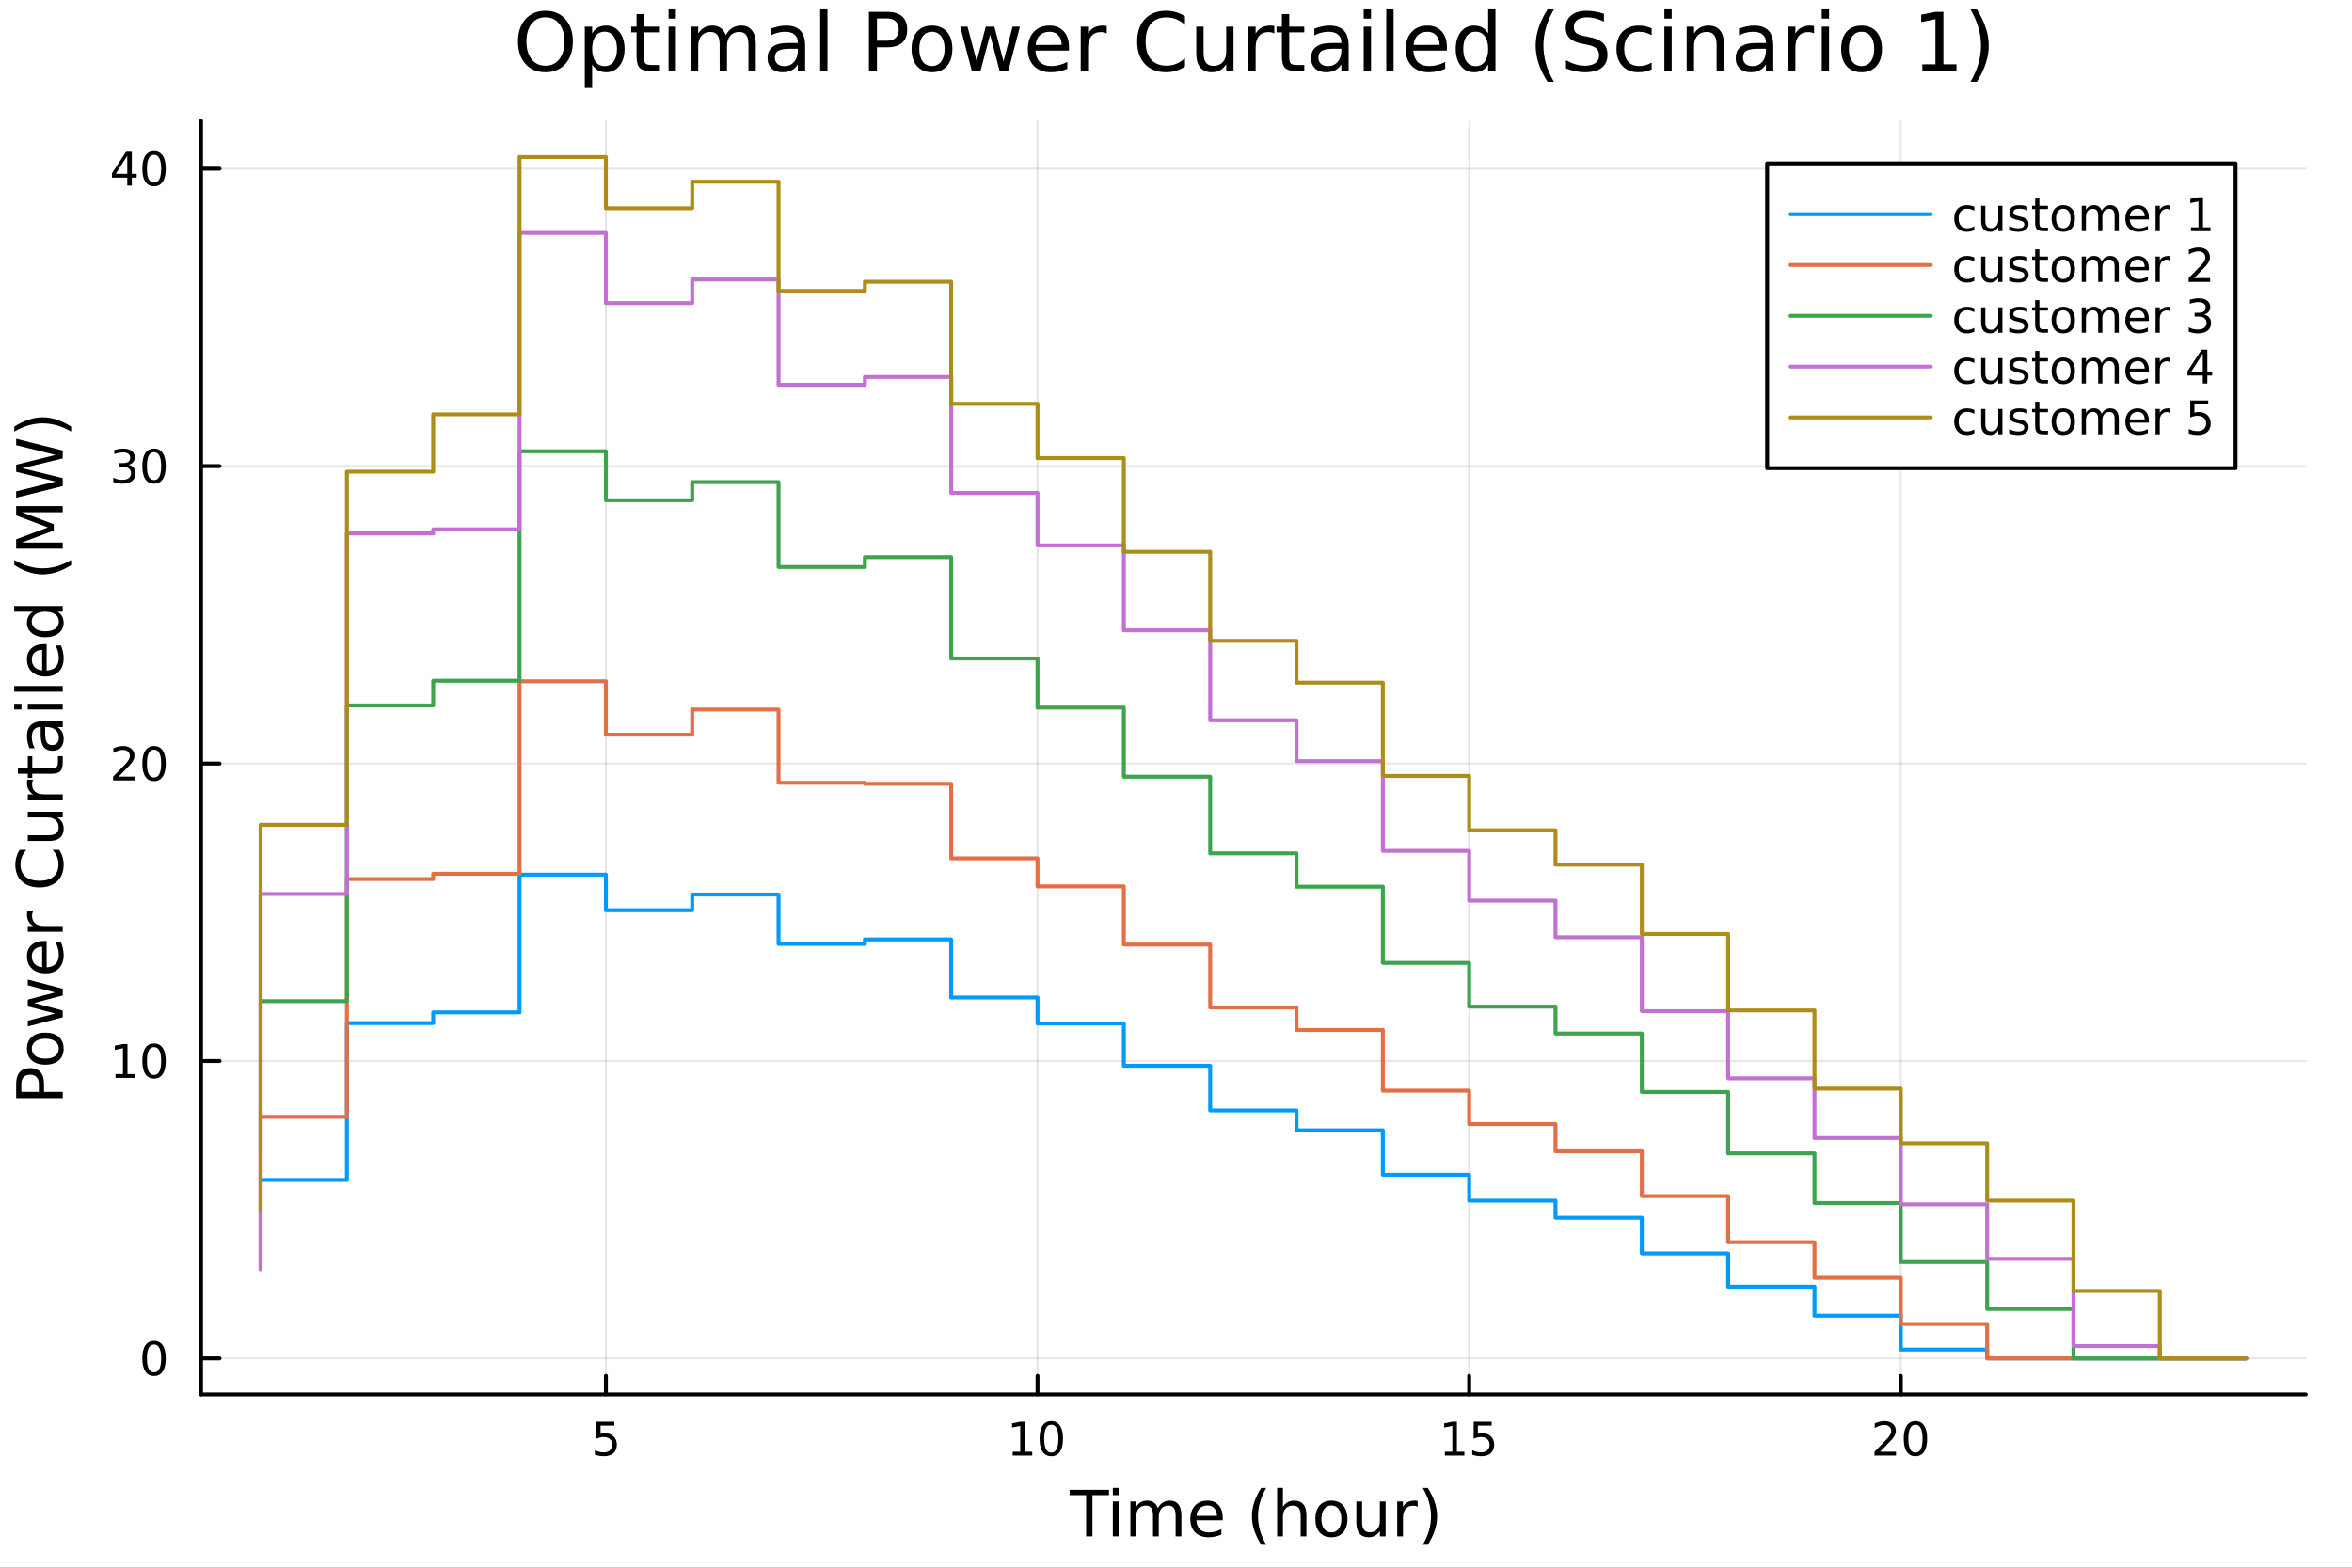 <?xml version="1.0" encoding="utf-8"?>
<svg xmlns="http://www.w3.org/2000/svg" xmlns:xlink="http://www.w3.org/1999/xlink" width="600" height="400" viewBox="0 0 2400 1600">
<rect x="0" y="0" width="2400" height="1600" fill="#333333" stroke="none"/>
<defs>
  <clipPath id="clip480">
    <rect x="0" y="0" width="2400" height="1600"/>
  </clipPath>
</defs>
<path clip-path="url(#clip480)" d="M0 1600 L2400 1600 L2400 0 L0 0  Z" fill="#ffffff" fill-rule="evenodd" fill-opacity="1"/>
<defs>
  <clipPath id="clip481">
    <rect x="480" y="0" width="1681" height="1600"/>
  </clipPath>
</defs>
<path clip-path="url(#clip480)" d="M205.121 1423.18 L2352.76 1423.18 L2352.76 123.472 L205.121 123.472  Z" fill="#ffffff" fill-rule="evenodd" fill-opacity="1"/>
<defs>
  <clipPath id="clip482">
    <rect x="205" y="123" width="2149" height="1301"/>
  </clipPath>
</defs>
<polyline clip-path="url(#clip482)" style="stroke:#000000; stroke-linecap:round; stroke-linejoin:round; stroke-width:2; stroke-opacity:0.1; fill:none" points="618.263,1423.18 618.263,123.472 "/>
<polyline clip-path="url(#clip482)" style="stroke:#000000; stroke-linecap:round; stroke-linejoin:round; stroke-width:2; stroke-opacity:0.1; fill:none" points="1058.71,1423.18 1058.71,123.472 "/>
<polyline clip-path="url(#clip482)" style="stroke:#000000; stroke-linecap:round; stroke-linejoin:round; stroke-width:2; stroke-opacity:0.1; fill:none" points="1499.16,1423.18 1499.16,123.472 "/>
<polyline clip-path="url(#clip482)" style="stroke:#000000; stroke-linecap:round; stroke-linejoin:round; stroke-width:2; stroke-opacity:0.1; fill:none" points="1939.61,1423.18 1939.61,123.472 "/>
<polyline clip-path="url(#clip480)" style="stroke:#000000; stroke-linecap:round; stroke-linejoin:round; stroke-width:4; stroke-opacity:1; fill:none" points="205.121,1423.18 2352.76,1423.18 "/>
<polyline clip-path="url(#clip480)" style="stroke:#000000; stroke-linecap:round; stroke-linejoin:round; stroke-width:4; stroke-opacity:1; fill:none" points="618.263,1423.18 618.263,1404.28 "/>
<polyline clip-path="url(#clip480)" style="stroke:#000000; stroke-linecap:round; stroke-linejoin:round; stroke-width:4; stroke-opacity:1; fill:none" points="1058.71,1423.18 1058.71,1404.28 "/>
<polyline clip-path="url(#clip480)" style="stroke:#000000; stroke-linecap:round; stroke-linejoin:round; stroke-width:4; stroke-opacity:1; fill:none" points="1499.16,1423.18 1499.16,1404.28 "/>
<polyline clip-path="url(#clip480)" style="stroke:#000000; stroke-linecap:round; stroke-linejoin:round; stroke-width:4; stroke-opacity:1; fill:none" points="1939.61,1423.18 1939.61,1404.28 "/>
<path clip-path="url(#clip480)" d="M608.541 1451.02 L626.897 1451.02 L626.897 1454.96 L612.823 1454.96 L612.823 1463.43 Q613.842 1463.08 614.86 1462.92 Q615.879 1462.73 616.897 1462.73 Q622.684 1462.73 626.064 1465.9 Q629.444 1469.08 629.444 1474.49 Q629.444 1480.07 625.972 1483.17 Q622.499 1486.25 616.18 1486.25 Q614.004 1486.25 611.735 1485.88 Q609.49 1485.51 607.083 1484.77 L607.083 1480.07 Q609.166 1481.2 611.388 1481.76 Q613.61 1482.32 616.087 1482.32 Q620.092 1482.32 622.43 1480.21 Q624.768 1478.1 624.768 1474.49 Q624.768 1470.88 622.43 1468.77 Q620.092 1466.67 616.087 1466.67 Q614.212 1466.67 612.337 1467.08 Q610.485 1467.5 608.541 1468.38 L608.541 1451.02 Z" fill="#000000" fill-rule="nonzero" fill-opacity="1" /><path clip-path="url(#clip480)" d="M1033.4 1481.64 L1041.04 1481.64 L1041.04 1455.28 L1032.73 1456.95 L1032.73 1452.69 L1040.99 1451.02 L1045.67 1451.02 L1045.67 1481.64 L1053.31 1481.64 L1053.31 1485.58 L1033.4 1485.58 L1033.4 1481.64 Z" fill="#000000" fill-rule="nonzero" fill-opacity="1" /><path clip-path="url(#clip480)" d="M1072.75 1454.1 Q1069.14 1454.1 1067.31 1457.66 Q1065.51 1461.2 1065.51 1468.33 Q1065.51 1475.44 1067.31 1479.01 Q1069.14 1482.55 1072.75 1482.55 Q1076.39 1482.55 1078.19 1479.01 Q1080.02 1475.44 1080.02 1468.33 Q1080.02 1461.2 1078.19 1457.66 Q1076.39 1454.1 1072.75 1454.1 M1072.75 1450.39 Q1078.56 1450.39 1081.62 1455 Q1084.7 1459.58 1084.7 1468.33 Q1084.7 1477.06 1081.62 1481.67 Q1078.56 1486.25 1072.75 1486.25 Q1066.94 1486.25 1063.86 1481.67 Q1060.81 1477.06 1060.81 1468.33 Q1060.81 1459.58 1063.86 1455 Q1066.94 1450.39 1072.75 1450.39 Z" fill="#000000" fill-rule="nonzero" fill-opacity="1" /><path clip-path="url(#clip480)" d="M1474.35 1481.64 L1481.99 1481.64 L1481.99 1455.28 L1473.68 1456.95 L1473.68 1452.69 L1481.94 1451.02 L1486.62 1451.02 L1486.62 1481.64 L1494.26 1481.64 L1494.26 1485.58 L1474.35 1485.58 L1474.35 1481.64 Z" fill="#000000" fill-rule="nonzero" fill-opacity="1" /><path clip-path="url(#clip480)" d="M1503.75 1451.02 L1522.1 1451.02 L1522.1 1454.96 L1508.03 1454.96 L1508.03 1463.43 Q1509.05 1463.08 1510.07 1462.92 Q1511.08 1462.73 1512.1 1462.73 Q1517.89 1462.73 1521.27 1465.9 Q1524.65 1469.08 1524.65 1474.49 Q1524.65 1480.07 1521.18 1483.17 Q1517.71 1486.25 1511.39 1486.25 Q1509.21 1486.25 1506.94 1485.88 Q1504.7 1485.51 1502.29 1484.77 L1502.29 1480.07 Q1504.37 1481.2 1506.59 1481.76 Q1508.82 1482.32 1511.29 1482.32 Q1515.3 1482.32 1517.64 1480.21 Q1519.97 1478.1 1519.97 1474.49 Q1519.97 1470.88 1517.64 1468.77 Q1515.3 1466.67 1511.29 1466.67 Q1509.42 1466.67 1507.54 1467.08 Q1505.69 1467.5 1503.75 1468.38 L1503.75 1451.02 Z" fill="#000000" fill-rule="nonzero" fill-opacity="1" /><path clip-path="url(#clip480)" d="M1918.39 1481.64 L1934.71 1481.64 L1934.71 1485.58 L1912.76 1485.58 L1912.76 1481.64 Q1915.42 1478.89 1920.01 1474.26 Q1924.61 1469.61 1925.79 1468.27 Q1928.04 1465.74 1928.92 1464.01 Q1929.82 1462.25 1929.82 1460.56 Q1929.82 1457.8 1927.88 1456.07 Q1925.96 1454.33 1922.85 1454.33 Q1920.66 1454.33 1918.2 1455.09 Q1915.77 1455.86 1912.99 1457.41 L1912.99 1452.69 Q1915.82 1451.55 1918.27 1450.97 Q1920.72 1450.39 1922.76 1450.39 Q1928.13 1450.39 1931.33 1453.08 Q1934.52 1455.77 1934.52 1460.26 Q1934.52 1462.39 1933.71 1464.31 Q1932.92 1466.2 1930.82 1468.8 Q1930.24 1469.47 1927.14 1472.69 Q1924.04 1475.88 1918.39 1481.64 Z" fill="#000000" fill-rule="nonzero" fill-opacity="1" /><path clip-path="url(#clip480)" d="M1954.52 1454.1 Q1950.91 1454.1 1949.08 1457.66 Q1947.28 1461.2 1947.28 1468.33 Q1947.28 1475.44 1949.08 1479.01 Q1950.91 1482.55 1954.52 1482.55 Q1958.16 1482.55 1959.96 1479.01 Q1961.79 1475.44 1961.79 1468.33 Q1961.79 1461.2 1959.96 1457.66 Q1958.16 1454.1 1954.52 1454.1 M1954.52 1450.39 Q1960.33 1450.39 1963.39 1455 Q1966.47 1459.58 1966.47 1468.33 Q1966.47 1477.06 1963.39 1481.67 Q1960.33 1486.25 1954.52 1486.25 Q1948.71 1486.25 1945.63 1481.67 Q1942.58 1477.06 1942.58 1468.33 Q1942.58 1459.58 1945.63 1455 Q1948.71 1450.39 1954.52 1450.39 Z" fill="#000000" fill-rule="nonzero" fill-opacity="1" /><path clip-path="url(#clip480)" d="M1091.44 1520.52 L1131.64 1520.52 L1131.64 1525.93 L1114.77 1525.93 L1114.77 1568.04 L1108.31 1568.04 L1108.31 1525.93 L1091.44 1525.93 L1091.44 1520.52 Z" fill="#000000" fill-rule="nonzero" fill-opacity="1" /><path clip-path="url(#clip480)" d="M1135.58 1532.4 L1141.44 1532.4 L1141.44 1568.04 L1135.58 1568.04 L1135.58 1532.4 M1135.58 1518.52 L1141.44 1518.52 L1141.44 1525.93 L1135.58 1525.93 L1135.58 1518.52 Z" fill="#000000" fill-rule="nonzero" fill-opacity="1" /><path clip-path="url(#clip480)" d="M1181.45 1539.24 Q1183.64 1535.29 1186.7 1533.41 Q1189.75 1531.54 1193.89 1531.54 Q1199.46 1531.54 1202.49 1535.45 Q1205.51 1539.33 1205.51 1546.53 L1205.51 1568.04 L1199.62 1568.04 L1199.62 1546.72 Q1199.62 1541.59 1197.81 1539.11 Q1195.99 1536.63 1192.27 1536.63 Q1187.72 1536.63 1185.08 1539.65 Q1182.43 1542.68 1182.43 1547.9 L1182.43 1568.04 L1176.55 1568.04 L1176.55 1546.72 Q1176.55 1541.56 1174.73 1539.11 Q1172.92 1536.63 1169.13 1536.63 Q1164.64 1536.63 1162 1539.68 Q1159.36 1542.71 1159.36 1547.9 L1159.36 1568.04 L1153.47 1568.04 L1153.47 1532.4 L1159.36 1532.4 L1159.36 1537.93 Q1161.36 1534.66 1164.16 1533.1 Q1166.97 1531.54 1170.82 1531.54 Q1174.7 1531.54 1177.41 1533.51 Q1180.14 1535.48 1181.45 1539.24 Z" fill="#000000" fill-rule="nonzero" fill-opacity="1" /><path clip-path="url(#clip480)" d="M1247.68 1548.76 L1247.68 1551.62 L1220.76 1551.62 Q1221.14 1557.67 1224.38 1560.85 Q1227.66 1564 1233.49 1564 Q1236.86 1564 1240.01 1563.17 Q1243.19 1562.35 1246.31 1560.69 L1246.31 1566.23 Q1243.16 1567.57 1239.85 1568.27 Q1236.54 1568.97 1233.14 1568.97 Q1224.61 1568.97 1219.61 1564 Q1214.64 1559.04 1214.64 1550.57 Q1214.64 1541.82 1219.36 1536.69 Q1224.1 1531.54 1232.12 1531.54 Q1239.31 1531.54 1243.48 1536.18 Q1247.68 1540.8 1247.68 1548.76 M1241.83 1547.04 Q1241.76 1542.23 1239.12 1539.37 Q1236.51 1536.5 1232.18 1536.5 Q1227.28 1536.5 1224.32 1539.27 Q1221.39 1542.04 1220.95 1547.07 L1241.83 1547.04 Z" fill="#000000" fill-rule="nonzero" fill-opacity="1" /><path clip-path="url(#clip480)" d="M1292.08 1518.58 Q1287.82 1525.9 1285.75 1533.06 Q1283.68 1540.23 1283.68 1547.58 Q1283.68 1554.93 1285.75 1562.16 Q1287.85 1569.35 1292.08 1576.64 L1286.99 1576.64 Q1282.22 1569.16 1279.83 1561.93 Q1277.47 1554.71 1277.47 1547.58 Q1277.47 1540.48 1279.83 1533.29 Q1282.18 1526.09 1286.99 1518.58 L1292.08 1518.58 Z" fill="#000000" fill-rule="nonzero" fill-opacity="1" /><path clip-path="url(#clip480)" d="M1333.08 1546.53 L1333.08 1568.04 L1327.22 1568.04 L1327.22 1546.72 Q1327.22 1541.66 1325.25 1539.14 Q1323.28 1536.63 1319.33 1536.63 Q1314.59 1536.63 1311.85 1539.65 Q1309.11 1542.68 1309.11 1547.9 L1309.11 1568.04 L1303.22 1568.04 L1303.22 1518.52 L1309.11 1518.52 L1309.11 1537.93 Q1311.21 1534.72 1314.05 1533.13 Q1316.91 1531.54 1320.63 1531.54 Q1326.78 1531.54 1329.93 1535.36 Q1333.08 1539.14 1333.08 1546.53 Z" fill="#000000" fill-rule="nonzero" fill-opacity="1" /><path clip-path="url(#clip480)" d="M1358.57 1536.5 Q1353.86 1536.5 1351.13 1540.19 Q1348.39 1543.85 1348.39 1550.25 Q1348.39 1556.65 1351.09 1560.34 Q1353.83 1564 1358.57 1564 Q1363.25 1564 1365.99 1560.31 Q1368.73 1556.62 1368.73 1550.25 Q1368.73 1543.92 1365.99 1540.23 Q1363.25 1536.5 1358.57 1536.5 M1358.57 1531.54 Q1366.21 1531.54 1370.57 1536.5 Q1374.93 1541.47 1374.93 1550.25 Q1374.93 1559 1370.57 1564 Q1366.21 1568.97 1358.57 1568.97 Q1350.9 1568.97 1346.54 1564 Q1342.21 1559 1342.21 1550.25 Q1342.21 1541.47 1346.54 1536.5 Q1350.9 1531.54 1358.57 1531.54 Z" fill="#000000" fill-rule="nonzero" fill-opacity="1" /><path clip-path="url(#clip480)" d="M1384.04 1553.98 L1384.04 1532.4 L1389.89 1532.4 L1389.89 1553.75 Q1389.89 1558.81 1391.87 1561.36 Q1393.84 1563.87 1397.79 1563.87 Q1402.53 1563.87 1405.27 1560.85 Q1408.03 1557.83 1408.03 1552.61 L1408.03 1532.4 L1413.89 1532.4 L1413.89 1568.04 L1408.03 1568.04 L1408.03 1562.57 Q1405.9 1565.82 1403.07 1567.41 Q1400.27 1568.97 1396.54 1568.97 Q1390.4 1568.97 1387.22 1565.15 Q1384.04 1561.33 1384.04 1553.98 M1398.77 1531.54 L1398.77 1531.54 Z" fill="#000000" fill-rule="nonzero" fill-opacity="1" /><path clip-path="url(#clip480)" d="M1446.61 1537.87 Q1445.62 1537.3 1444.45 1537.04 Q1443.3 1536.76 1441.9 1536.76 Q1436.94 1536.76 1434.26 1540 Q1431.62 1543.22 1431.62 1549.27 L1431.62 1568.04 L1425.73 1568.04 L1425.73 1532.4 L1431.62 1532.4 L1431.62 1537.93 Q1433.47 1534.69 1436.43 1533.13 Q1439.39 1531.54 1443.62 1531.54 Q1444.22 1531.54 1444.96 1531.63 Q1445.69 1531.7 1446.58 1531.85 L1446.61 1537.87 Z" fill="#000000" fill-rule="nonzero" fill-opacity="1" /><path clip-path="url(#clip480)" d="M1451.83 1518.58 L1456.92 1518.58 Q1461.7 1526.09 1464.05 1533.29 Q1466.44 1540.48 1466.44 1547.58 Q1466.44 1554.71 1464.05 1561.93 Q1461.7 1569.16 1456.92 1576.64 L1451.83 1576.64 Q1456.06 1569.35 1458.13 1562.16 Q1460.23 1554.93 1460.23 1547.58 Q1460.23 1540.23 1458.13 1533.06 Q1456.06 1525.9 1451.83 1518.58 Z" fill="#000000" fill-rule="nonzero" fill-opacity="1" /><polyline clip-path="url(#clip482)" style="stroke:#000000; stroke-linecap:round; stroke-linejoin:round; stroke-width:2; stroke-opacity:0.1; fill:none" points="205.121,1386.4 2352.76,1386.4 "/>
<polyline clip-path="url(#clip482)" style="stroke:#000000; stroke-linecap:round; stroke-linejoin:round; stroke-width:2; stroke-opacity:0.1; fill:none" points="205.121,1082.84 2352.76,1082.84 "/>
<polyline clip-path="url(#clip482)" style="stroke:#000000; stroke-linecap:round; stroke-linejoin:round; stroke-width:2; stroke-opacity:0.1; fill:none" points="205.121,779.293 2352.76,779.293 "/>
<polyline clip-path="url(#clip482)" style="stroke:#000000; stroke-linecap:round; stroke-linejoin:round; stroke-width:2; stroke-opacity:0.1; fill:none" points="205.121,475.742 2352.76,475.742 "/>
<polyline clip-path="url(#clip482)" style="stroke:#000000; stroke-linecap:round; stroke-linejoin:round; stroke-width:2; stroke-opacity:0.1; fill:none" points="205.121,172.19 2352.76,172.19 "/>
<polyline clip-path="url(#clip480)" style="stroke:#000000; stroke-linecap:round; stroke-linejoin:round; stroke-width:4; stroke-opacity:1; fill:none" points="205.121,1423.18 205.121,123.472 "/>
<polyline clip-path="url(#clip480)" style="stroke:#000000; stroke-linecap:round; stroke-linejoin:round; stroke-width:4; stroke-opacity:1; fill:none" points="205.121,1386.4 224.019,1386.4 "/>
<polyline clip-path="url(#clip480)" style="stroke:#000000; stroke-linecap:round; stroke-linejoin:round; stroke-width:4; stroke-opacity:1; fill:none" points="205.121,1082.84 224.019,1082.84 "/>
<polyline clip-path="url(#clip480)" style="stroke:#000000; stroke-linecap:round; stroke-linejoin:round; stroke-width:4; stroke-opacity:1; fill:none" points="205.121,779.293 224.019,779.293 "/>
<polyline clip-path="url(#clip480)" style="stroke:#000000; stroke-linecap:round; stroke-linejoin:round; stroke-width:4; stroke-opacity:1; fill:none" points="205.121,475.742 224.019,475.742 "/>
<polyline clip-path="url(#clip480)" style="stroke:#000000; stroke-linecap:round; stroke-linejoin:round; stroke-width:4; stroke-opacity:1; fill:none" points="205.121,172.19 224.019,172.19 "/>
<path clip-path="url(#clip480)" d="M157.177 1372.19 Q153.566 1372.19 151.737 1375.76 Q149.931 1379.3 149.931 1386.43 Q149.931 1393.54 151.737 1397.1 Q153.566 1400.64 157.177 1400.64 Q160.811 1400.64 162.616 1397.1 Q164.445 1393.54 164.445 1386.43 Q164.445 1379.3 162.616 1375.76 Q160.811 1372.19 157.177 1372.19 M157.177 1368.49 Q162.987 1368.49 166.042 1373.1 Q169.121 1377.68 169.121 1386.43 Q169.121 1395.16 166.042 1399.76 Q162.987 1404.35 157.177 1404.35 Q151.366 1404.35 148.288 1399.76 Q145.232 1395.16 145.232 1386.43 Q145.232 1377.68 148.288 1373.1 Q151.366 1368.49 157.177 1368.49 Z" fill="#000000" fill-rule="nonzero" fill-opacity="1" /><path clip-path="url(#clip480)" d="M117.825 1096.19 L125.464 1096.19 L125.464 1069.82 L117.154 1071.49 L117.154 1067.23 L125.418 1065.56 L130.093 1065.56 L130.093 1096.19 L137.732 1096.19 L137.732 1100.12 L117.825 1100.12 L117.825 1096.19 Z" fill="#000000" fill-rule="nonzero" fill-opacity="1" /><path clip-path="url(#clip480)" d="M157.177 1068.64 Q153.566 1068.64 151.737 1072.21 Q149.931 1075.75 149.931 1082.88 Q149.931 1089.99 151.737 1093.55 Q153.566 1097.09 157.177 1097.09 Q160.811 1097.09 162.616 1093.55 Q164.445 1089.99 164.445 1082.88 Q164.445 1075.75 162.616 1072.21 Q160.811 1068.64 157.177 1068.64 M157.177 1064.94 Q162.987 1064.94 166.042 1069.55 Q169.121 1074.13 169.121 1082.88 Q169.121 1091.61 166.042 1096.21 Q162.987 1100.8 157.177 1100.8 Q151.366 1100.8 148.288 1096.21 Q145.232 1091.61 145.232 1082.88 Q145.232 1074.13 148.288 1069.55 Q151.366 1064.94 157.177 1064.94 Z" fill="#000000" fill-rule="nonzero" fill-opacity="1" /><path clip-path="url(#clip480)" d="M121.043 792.638 L137.362 792.638 L137.362 796.573 L115.418 796.573 L115.418 792.638 Q118.08 789.883 122.663 785.254 Q127.269 780.601 128.45 779.258 Q130.695 776.735 131.575 774.999 Q132.478 773.24 132.478 771.55 Q132.478 768.795 130.533 767.059 Q128.612 765.323 125.51 765.323 Q123.311 765.323 120.857 766.087 Q118.427 766.851 115.649 768.402 L115.649 763.68 Q118.473 762.545 120.927 761.967 Q123.38 761.388 125.418 761.388 Q130.788 761.388 133.982 764.073 Q137.177 766.758 137.177 771.249 Q137.177 773.379 136.367 775.3 Q135.579 777.198 133.473 779.791 Q132.894 780.462 129.792 783.68 Q126.691 786.874 121.043 792.638 Z" fill="#000000" fill-rule="nonzero" fill-opacity="1" /><path clip-path="url(#clip480)" d="M157.177 765.092 Q153.566 765.092 151.737 768.657 Q149.931 772.198 149.931 779.328 Q149.931 786.434 151.737 789.999 Q153.566 793.541 157.177 793.541 Q160.811 793.541 162.616 789.999 Q164.445 786.434 164.445 779.328 Q164.445 772.198 162.616 768.657 Q160.811 765.092 157.177 765.092 M157.177 761.388 Q162.987 761.388 166.042 765.995 Q169.121 770.578 169.121 779.328 Q169.121 788.055 166.042 792.661 Q162.987 797.244 157.177 797.244 Q151.366 797.244 148.288 792.661 Q145.232 788.055 145.232 779.328 Q145.232 770.578 148.288 765.995 Q151.366 761.388 157.177 761.388 Z" fill="#000000" fill-rule="nonzero" fill-opacity="1" /><path clip-path="url(#clip480)" d="M131.181 474.388 Q134.538 475.105 136.413 477.374 Q138.311 479.642 138.311 482.975 Q138.311 488.091 134.792 490.892 Q131.274 493.693 124.793 493.693 Q122.617 493.693 120.302 493.253 Q118.01 492.837 115.556 491.98 L115.556 487.466 Q117.501 488.6 119.816 489.179 Q122.13 489.758 124.654 489.758 Q129.052 489.758 131.343 488.022 Q133.658 486.286 133.658 482.975 Q133.658 479.92 131.505 478.207 Q129.376 476.471 125.556 476.471 L121.529 476.471 L121.529 472.628 L125.742 472.628 Q129.191 472.628 131.019 471.263 Q132.848 469.874 132.848 467.281 Q132.848 464.619 130.95 463.207 Q129.075 461.772 125.556 461.772 Q123.635 461.772 121.436 462.189 Q119.237 462.605 116.598 463.485 L116.598 459.318 Q119.26 458.577 121.575 458.207 Q123.913 457.837 125.973 457.837 Q131.297 457.837 134.399 460.267 Q137.501 462.675 137.501 466.795 Q137.501 469.665 135.857 471.656 Q134.214 473.624 131.181 474.388 Z" fill="#000000" fill-rule="nonzero" fill-opacity="1" /><path clip-path="url(#clip480)" d="M157.177 461.54 Q153.566 461.54 151.737 465.105 Q149.931 468.647 149.931 475.776 Q149.931 482.883 151.737 486.448 Q153.566 489.989 157.177 489.989 Q160.811 489.989 162.616 486.448 Q164.445 482.883 164.445 475.776 Q164.445 468.647 162.616 465.105 Q160.811 461.54 157.177 461.54 M157.177 457.837 Q162.987 457.837 166.042 462.443 Q169.121 467.027 169.121 475.776 Q169.121 484.503 166.042 489.11 Q162.987 493.693 157.177 493.693 Q151.366 493.693 148.288 489.11 Q145.232 484.503 145.232 475.776 Q145.232 467.027 148.288 462.443 Q151.366 457.837 157.177 457.837 Z" fill="#000000" fill-rule="nonzero" fill-opacity="1" /><path clip-path="url(#clip480)" d="M129.862 158.984 L118.056 177.433 L129.862 177.433 L129.862 158.984 M128.635 154.91 L134.515 154.91 L134.515 177.433 L139.445 177.433 L139.445 181.322 L134.515 181.322 L134.515 189.47 L129.862 189.47 L129.862 181.322 L114.26 181.322 L114.26 176.808 L128.635 154.91 Z" fill="#000000" fill-rule="nonzero" fill-opacity="1" /><path clip-path="url(#clip480)" d="M157.177 157.989 Q153.566 157.989 151.737 161.554 Q149.931 165.096 149.931 172.225 Q149.931 179.332 151.737 182.896 Q153.566 186.438 157.177 186.438 Q160.811 186.438 162.616 182.896 Q164.445 179.332 164.445 172.225 Q164.445 165.096 162.616 161.554 Q160.811 157.989 157.177 157.989 M157.177 154.285 Q162.987 154.285 166.042 158.892 Q169.121 163.475 169.121 172.225 Q169.121 180.952 166.042 185.558 Q162.987 190.142 157.177 190.142 Q151.366 190.142 148.288 185.558 Q145.232 180.952 145.232 172.225 Q145.232 163.475 148.288 158.892 Q151.366 154.285 157.177 154.285 Z" fill="#000000" fill-rule="nonzero" fill-opacity="1" /><path clip-path="url(#clip480)" d="M21.768 1114.35 L39.623 1114.35 L39.623 1106.27 Q39.623 1101.78 37.3 1099.33 Q34.977 1096.88 30.68 1096.88 Q26.415 1096.88 24.091 1099.33 Q21.768 1101.78 21.768 1106.27 L21.768 1114.35 M16.484 1120.78 L16.484 1106.27 Q16.484 1098.28 20.113 1094.21 Q23.709 1090.1 30.68 1090.1 Q37.714 1090.1 41.31 1094.21 Q44.907 1098.28 44.907 1106.27 L44.907 1114.35 L64.004 1114.35 L64.004 1120.78 L16.484 1120.78 Z" fill="#000000" fill-rule="nonzero" fill-opacity="1" /><path clip-path="url(#clip480)" d="M32.462 1070.24 Q32.462 1074.95 36.154 1077.69 Q39.815 1080.42 46.212 1080.42 Q52.609 1080.42 56.302 1077.72 Q59.962 1074.98 59.962 1070.24 Q59.962 1065.56 56.27 1062.82 Q52.578 1060.09 46.212 1060.09 Q39.878 1060.09 36.186 1062.82 Q32.462 1065.56 32.462 1070.24 M27.497 1070.24 Q27.497 1062.6 32.462 1058.24 Q37.427 1053.88 46.212 1053.88 Q54.965 1053.88 59.962 1058.24 Q64.927 1062.6 64.927 1070.24 Q64.927 1077.91 59.962 1082.27 Q54.965 1086.6 46.212 1086.6 Q37.427 1086.6 32.462 1082.27 Q27.497 1077.91 27.497 1070.24 Z" fill="#000000" fill-rule="nonzero" fill-opacity="1" /><path clip-path="url(#clip480)" d="M28.356 1047.58 L28.356 1041.72 L56.174 1034.4 L28.356 1027.11 L28.356 1020.2 L56.174 1012.88 L28.356 1005.59 L28.356 999.738 L64.004 1009.06 L64.004 1015.97 L34.786 1023.64 L64.004 1031.34 L64.004 1038.25 L28.356 1047.58 Z" fill="#000000" fill-rule="nonzero" fill-opacity="1" /><path clip-path="url(#clip480)" d="M44.716 960.366 L47.581 960.366 L47.581 987.293 Q53.628 986.911 56.811 983.665 Q59.962 980.387 59.962 974.562 Q59.962 971.188 59.134 968.037 Q58.307 964.854 56.652 961.735 L62.19 961.735 Q63.527 964.886 64.227 968.196 Q64.927 971.506 64.927 974.912 Q64.927 983.442 59.962 988.439 Q54.997 993.404 46.53 993.404 Q37.777 993.404 32.653 988.694 Q27.497 983.951 27.497 975.931 Q27.497 968.737 32.144 964.568 Q36.759 960.366 44.716 960.366 M42.997 966.223 Q38.191 966.286 35.327 968.928 Q32.462 971.538 32.462 975.867 Q32.462 980.768 35.231 983.729 Q38 986.657 43.029 987.102 L42.997 966.223 Z" fill="#000000" fill-rule="nonzero" fill-opacity="1" /><path clip-path="url(#clip480)" d="M33.831 930.097 Q33.258 931.084 33.003 932.262 Q32.717 933.408 32.717 934.808 Q32.717 939.773 35.963 942.447 Q39.178 945.089 45.225 945.089 L64.004 945.089 L64.004 950.977 L28.356 950.977 L28.356 945.089 L33.894 945.089 Q30.648 943.243 29.088 940.283 Q27.497 937.323 27.497 933.089 Q27.497 932.485 27.592 931.753 Q27.656 931.02 27.815 930.129 L33.831 930.097 Z" fill="#000000" fill-rule="nonzero" fill-opacity="1" /><path clip-path="url(#clip480)" d="M20.144 867.395 L26.924 867.395 Q23.9 870.642 22.404 874.334 Q20.908 877.994 20.908 882.132 Q20.908 890.28 25.905 894.609 Q30.871 898.937 40.292 898.937 Q49.681 898.937 54.678 894.609 Q59.644 890.28 59.644 882.132 Q59.644 877.994 58.148 874.334 Q56.652 870.642 53.628 867.395 L60.344 867.395 Q62.636 870.769 63.781 874.557 Q64.927 878.312 64.927 882.514 Q64.927 893.304 58.339 899.51 Q51.718 905.717 40.292 905.717 Q28.834 905.717 22.245 899.51 Q15.625 893.304 15.625 882.514 Q15.625 878.249 16.771 874.493 Q17.885 870.705 20.144 867.395 Z" fill="#000000" fill-rule="nonzero" fill-opacity="1" /><path clip-path="url(#clip480)" d="M49.936 858.324 L28.356 858.324 L28.356 852.468 L49.713 852.468 Q54.774 852.468 57.32 850.494 Q59.835 848.521 59.835 844.574 Q59.835 839.832 56.811 837.094 Q53.787 834.325 48.567 834.325 L28.356 834.325 L28.356 828.469 L64.004 828.469 L64.004 834.325 L58.53 834.325 Q61.776 836.458 63.368 839.291 Q64.927 842.092 64.927 845.815 Q64.927 851.958 61.108 855.141 Q57.288 858.324 49.936 858.324 M27.497 843.587 L27.497 843.587 Z" fill="#000000" fill-rule="nonzero" fill-opacity="1" /><path clip-path="url(#clip480)" d="M33.831 795.749 Q33.258 796.736 33.003 797.914 Q32.717 799.059 32.717 800.46 Q32.717 805.425 35.963 808.099 Q39.178 810.74 45.225 810.74 L64.004 810.74 L64.004 816.629 L28.356 816.629 L28.356 810.74 L33.894 810.74 Q30.648 808.894 29.088 805.934 Q27.497 802.974 27.497 798.741 Q27.497 798.136 27.592 797.404 Q27.656 796.672 27.815 795.781 L33.831 795.749 Z" fill="#000000" fill-rule="nonzero" fill-opacity="1" /><path clip-path="url(#clip480)" d="M18.235 783.813 L28.356 783.813 L28.356 771.75 L32.908 771.75 L32.908 783.813 L52.259 783.813 Q56.62 783.813 57.861 782.636 Q59.103 781.426 59.103 777.766 L59.103 771.75 L64.004 771.75 L64.004 777.766 Q64.004 784.546 61.49 787.124 Q58.943 789.702 52.259 789.702 L32.908 789.702 L32.908 793.999 L28.356 793.999 L28.356 789.702 L18.235 789.702 L18.235 783.813 Z" fill="#000000" fill-rule="nonzero" fill-opacity="1" /><path clip-path="url(#clip480)" d="M46.085 747.847 Q46.085 754.945 47.708 757.682 Q49.331 760.42 53.246 760.42 Q56.365 760.42 58.211 758.382 Q60.026 756.314 60.026 752.781 Q60.026 747.911 56.588 744.983 Q53.119 742.023 47.39 742.023 L46.085 742.023 L46.085 747.847 M43.666 736.166 L64.004 736.166 L64.004 742.023 L58.593 742.023 Q61.84 744.028 63.399 747.02 Q64.927 750.012 64.927 754.34 Q64.927 759.815 61.872 763.061 Q58.784 766.276 53.628 766.276 Q47.612 766.276 44.557 762.266 Q41.501 758.223 41.501 750.234 L41.501 742.023 L40.928 742.023 Q36.886 742.023 34.69 744.696 Q32.462 747.338 32.462 752.144 Q32.462 755.2 33.194 758.096 Q33.926 760.992 35.39 763.666 L29.98 763.666 Q28.738 760.451 28.133 757.428 Q27.497 754.404 27.497 751.539 Q27.497 743.805 31.507 739.986 Q35.518 736.166 43.666 736.166 Z" fill="#000000" fill-rule="nonzero" fill-opacity="1" /><path clip-path="url(#clip480)" d="M28.356 724.103 L28.356 718.247 L64.004 718.247 L64.004 724.103 L28.356 724.103 M14.479 724.103 L14.479 718.247 L21.895 718.247 L21.895 724.103 L14.479 724.103 Z" fill="#000000" fill-rule="nonzero" fill-opacity="1" /><path clip-path="url(#clip480)" d="M14.479 705.993 L14.479 700.136 L64.004 700.136 L64.004 705.993 L14.479 705.993 Z" fill="#000000" fill-rule="nonzero" fill-opacity="1" /><path clip-path="url(#clip480)" d="M44.716 657.391 L47.581 657.391 L47.581 684.317 Q53.628 683.936 56.811 680.689 Q59.962 677.411 59.962 671.586 Q59.962 668.212 59.134 665.061 Q58.307 661.878 56.652 658.759 L62.19 658.759 Q63.527 661.91 64.227 665.22 Q64.927 668.531 64.927 671.936 Q64.927 680.466 59.962 685.463 Q54.997 690.429 46.53 690.429 Q37.777 690.429 32.653 685.718 Q27.497 680.975 27.497 672.955 Q27.497 665.761 32.144 661.592 Q36.759 657.391 44.716 657.391 M42.997 663.247 Q38.191 663.311 35.327 665.952 Q32.462 668.562 32.462 672.891 Q32.462 677.793 35.231 680.753 Q38 683.681 43.029 684.127 L42.997 663.247 Z" fill="#000000" fill-rule="nonzero" fill-opacity="1" /><path clip-path="url(#clip480)" d="M33.767 624.321 L14.479 624.321 L14.479 618.464 L64.004 618.464 L64.004 624.321 L58.657 624.321 Q61.84 626.167 63.399 629 Q64.927 631.8 64.927 635.747 Q64.927 642.208 59.771 646.282 Q54.615 650.325 46.212 650.325 Q37.809 650.325 32.653 646.282 Q27.497 642.208 27.497 635.747 Q27.497 631.8 29.056 629 Q30.584 626.167 33.767 624.321 M46.212 644.277 Q52.673 644.277 56.365 641.635 Q60.026 638.962 60.026 634.315 Q60.026 629.668 56.365 626.994 Q52.673 624.321 46.212 624.321 Q39.751 624.321 36.09 626.994 Q32.398 629.668 32.398 634.315 Q32.398 638.962 36.09 641.635 Q39.751 644.277 46.212 644.277 Z" fill="#000000" fill-rule="nonzero" fill-opacity="1" /><path clip-path="url(#clip480)" d="M14.543 571.613 Q21.863 575.878 29.025 577.947 Q36.186 580.015 43.538 580.015 Q50.891 580.015 58.116 577.947 Q65.309 575.846 72.598 571.613 L72.598 576.705 Q65.118 581.48 57.893 583.867 Q50.668 586.222 43.538 586.222 Q36.441 586.222 29.247 583.867 Q22.054 581.511 14.543 576.705 L14.543 571.613 Z" fill="#000000" fill-rule="nonzero" fill-opacity="1" /><path clip-path="url(#clip480)" d="M16.484 559.995 L16.484 550.415 L48.822 538.288 L16.484 526.098 L16.484 516.517 L64.004 516.517 L64.004 522.788 L22.277 522.788 L54.869 535.042 L54.869 541.503 L22.277 553.757 L64.004 553.757 L64.004 559.995 L16.484 559.995 Z" fill="#000000" fill-rule="nonzero" fill-opacity="1" /><path clip-path="url(#clip480)" d="M16.484 507.987 L16.484 501.494 L56.652 491.5 L16.484 481.538 L16.484 474.313 L56.652 464.319 L16.484 454.356 L16.484 447.831 L64.004 459.767 L64.004 467.852 L22.754 477.878 L64.004 487.999 L64.004 496.084 L16.484 507.987 Z" fill="#000000" fill-rule="nonzero" fill-opacity="1" /><path clip-path="url(#clip480)" d="M14.543 440.479 L14.543 435.387 Q22.054 430.612 29.247 428.257 Q36.441 425.87 43.538 425.87 Q50.668 425.87 57.893 428.257 Q65.118 430.612 72.598 435.387 L72.598 440.479 Q65.309 436.246 58.116 434.177 Q50.891 432.076 43.538 432.076 Q36.186 432.076 29.025 434.177 Q21.863 436.246 14.543 440.479 Z" fill="#000000" fill-rule="nonzero" fill-opacity="1" /><path clip-path="url(#clip480)" d="M556.601 17.646 Q547.689 17.646 542.423 24.289 Q537.198 30.933 537.198 42.397 Q537.198 53.82 542.423 60.464 Q547.689 67.107 556.601 67.107 Q565.513 67.107 570.699 60.464 Q575.924 53.82 575.924 42.397 Q575.924 30.933 570.699 24.289 Q565.513 17.646 556.601 17.646 M556.601 11.002 Q569.321 11.002 576.937 19.55 Q584.553 28.057 584.553 42.397 Q584.553 56.697 576.937 65.244 Q569.321 73.751 556.601 73.751 Q543.841 73.751 536.185 65.244 Q528.569 56.737 528.569 42.397 Q528.569 28.057 536.185 19.55 Q543.841 11.002 556.601 11.002 Z" fill="#000000" fill-rule="nonzero" fill-opacity="1" /><path clip-path="url(#clip480)" d="M604.24 65.77 L604.24 89.833 L596.746 89.833 L596.746 27.206 L604.24 27.206 L604.24 34.092 Q606.59 30.041 610.154 28.097 Q613.76 26.112 618.742 26.112 Q627.006 26.112 632.151 32.675 Q637.336 39.237 637.336 49.931 Q637.336 60.626 632.151 67.188 Q627.006 73.751 618.742 73.751 Q613.76 73.751 610.154 71.806 Q606.59 69.821 604.24 65.77 M629.599 49.931 Q629.599 41.708 626.196 37.05 Q622.834 32.35 616.919 32.35 Q611.005 32.35 607.602 37.05 Q604.24 41.708 604.24 49.931 Q604.24 58.155 607.602 62.854 Q611.005 67.512 616.919 67.512 Q622.834 67.512 626.196 62.854 Q629.599 58.155 629.599 49.931 Z" fill="#000000" fill-rule="nonzero" fill-opacity="1" /><path clip-path="url(#clip480)" d="M657.064 14.324 L657.064 27.206 L672.417 27.206 L672.417 32.999 L657.064 32.999 L657.064 57.628 Q657.064 63.178 658.563 64.758 Q660.102 66.338 664.761 66.338 L672.417 66.338 L672.417 72.576 L664.761 72.576 Q656.132 72.576 652.851 69.376 Q649.57 66.135 649.57 57.628 L649.57 32.999 L644.101 32.999 L644.101 27.206 L649.57 27.206 L649.57 14.324 L657.064 14.324 Z" fill="#000000" fill-rule="nonzero" fill-opacity="1" /><path clip-path="url(#clip480)" d="M682.22 27.206 L689.674 27.206 L689.674 72.576 L682.22 72.576 L682.22 27.206 M682.22 9.544 L689.674 9.544 L689.674 18.983 L682.22 18.983 L682.22 9.544 Z" fill="#000000" fill-rule="nonzero" fill-opacity="1" /><path clip-path="url(#clip480)" d="M740.594 35.915 Q743.389 30.892 747.278 28.502 Q751.166 26.112 756.433 26.112 Q763.522 26.112 767.37 31.095 Q771.218 36.037 771.218 45.192 L771.218 72.576 L763.724 72.576 L763.724 45.435 Q763.724 38.913 761.415 35.753 Q759.106 32.594 754.367 32.594 Q748.574 32.594 745.212 36.442 Q741.849 40.29 741.849 46.934 L741.849 72.576 L734.355 72.576 L734.355 45.435 Q734.355 38.873 732.046 35.753 Q729.737 32.594 724.917 32.594 Q719.205 32.594 715.842 36.482 Q712.48 40.331 712.48 46.934 L712.48 72.576 L704.986 72.576 L704.986 27.206 L712.48 27.206 L712.48 34.254 Q715.032 30.082 718.597 28.097 Q722.162 26.112 727.064 26.112 Q732.006 26.112 735.449 28.624 Q738.933 31.135 740.594 35.915 Z" fill="#000000" fill-rule="nonzero" fill-opacity="1" /><path clip-path="url(#clip480)" d="M806.704 49.769 Q797.671 49.769 794.187 51.835 Q790.703 53.901 790.703 58.884 Q790.703 62.854 793.296 65.203 Q795.929 67.512 800.425 67.512 Q806.623 67.512 810.35 63.137 Q814.117 58.722 814.117 51.43 L814.117 49.769 L806.704 49.769 M821.571 46.691 L821.571 72.576 L814.117 72.576 L814.117 65.689 Q811.565 69.821 807.758 71.806 Q803.95 73.751 798.44 73.751 Q791.473 73.751 787.341 69.862 Q783.25 65.933 783.25 59.37 Q783.25 51.714 788.354 47.825 Q793.498 43.936 803.666 43.936 L814.117 43.936 L814.117 43.207 Q814.117 38.062 810.715 35.267 Q807.352 32.431 801.236 32.431 Q797.347 32.431 793.66 33.363 Q789.974 34.295 786.571 36.158 L786.571 29.272 Q790.663 27.692 794.511 26.922 Q798.359 26.112 802.005 26.112 Q811.849 26.112 816.71 31.216 Q821.571 36.32 821.571 46.691 Z" fill="#000000" fill-rule="nonzero" fill-opacity="1" /><path clip-path="url(#clip480)" d="M836.924 9.544 L844.378 9.544 L844.378 72.576 L836.924 72.576 L836.924 9.544 Z" fill="#000000" fill-rule="nonzero" fill-opacity="1" /><path clip-path="url(#clip480)" d="M894.852 18.82 L894.852 41.546 L905.141 41.546 Q910.853 41.546 913.972 38.589 Q917.091 35.632 917.091 30.163 Q917.091 24.735 913.972 21.778 Q910.853 18.82 905.141 18.82 L894.852 18.82 M886.669 12.096 L905.141 12.096 Q915.309 12.096 920.494 16.714 Q925.72 21.292 925.72 30.163 Q925.72 39.115 920.494 43.693 Q915.309 48.271 905.141 48.271 L894.852 48.271 L894.852 72.576 L886.669 72.576 L886.669 12.096 Z" fill="#000000" fill-rule="nonzero" fill-opacity="1" /><path clip-path="url(#clip480)" d="M950.997 32.431 Q945.002 32.431 941.518 37.131 Q938.035 41.789 938.035 49.931 Q938.035 58.074 941.478 62.773 Q944.962 67.431 950.997 67.431 Q956.952 67.431 960.436 62.732 Q963.92 58.033 963.92 49.931 Q963.92 41.87 960.436 37.171 Q956.952 32.431 950.997 32.431 M950.997 26.112 Q960.72 26.112 966.269 32.431 Q971.819 38.751 971.819 49.931 Q971.819 61.071 966.269 67.431 Q960.72 73.751 950.997 73.751 Q941.235 73.751 935.685 67.431 Q930.176 61.071 930.176 49.931 Q930.176 38.751 935.685 32.431 Q941.235 26.112 950.997 26.112 Z" fill="#000000" fill-rule="nonzero" fill-opacity="1" /><path clip-path="url(#clip480)" d="M979.84 27.206 L987.294 27.206 L996.611 62.611 L1005.89 27.206 L1014.68 27.206 L1023.99 62.611 L1033.27 27.206 L1040.73 27.206 L1028.86 72.576 L1020.07 72.576 L1010.3 35.389 L1000.5 72.576 L991.709 72.576 L979.84 27.206 Z" fill="#000000" fill-rule="nonzero" fill-opacity="1" /><path clip-path="url(#clip480)" d="M1090.83 48.028 L1090.83 51.673 L1056.56 51.673 Q1057.05 59.37 1061.18 63.421 Q1065.35 67.431 1072.77 67.431 Q1077.06 67.431 1081.07 66.378 Q1085.12 65.325 1089.09 63.218 L1089.09 70.267 Q1085.08 71.968 1080.87 72.86 Q1076.66 73.751 1072.32 73.751 Q1061.47 73.751 1055.11 67.431 Q1048.79 61.112 1048.79 50.337 Q1048.79 39.197 1054.78 32.675 Q1060.82 26.112 1071.03 26.112 Q1080.18 26.112 1085.49 32.026 Q1090.83 37.9 1090.83 48.028 M1083.38 45.84 Q1083.3 39.723 1079.94 36.077 Q1076.62 32.431 1071.11 32.431 Q1064.87 32.431 1061.1 35.956 Q1057.37 39.48 1056.81 45.88 L1083.38 45.84 Z" fill="#000000" fill-rule="nonzero" fill-opacity="1" /><path clip-path="url(#clip480)" d="M1129.36 34.173 Q1128.1 33.444 1126.6 33.12 Q1125.15 32.756 1123.36 32.756 Q1117.04 32.756 1113.64 36.888 Q1110.28 40.979 1110.28 48.676 L1110.28 72.576 L1102.78 72.576 L1102.78 27.206 L1110.28 27.206 L1110.28 34.254 Q1112.63 30.122 1116.4 28.138 Q1120.16 26.112 1125.55 26.112 Q1126.32 26.112 1127.25 26.234 Q1128.18 26.315 1129.32 26.517 L1129.36 34.173 Z" fill="#000000" fill-rule="nonzero" fill-opacity="1" /><path clip-path="url(#clip480)" d="M1209.16 16.755 L1209.16 25.383 Q1205.03 21.535 1200.33 19.631 Q1195.67 17.727 1190.41 17.727 Q1180.04 17.727 1174.53 24.087 Q1169.02 30.406 1169.02 42.397 Q1169.02 54.347 1174.53 60.707 Q1180.04 67.026 1190.41 67.026 Q1195.67 67.026 1200.33 65.122 Q1205.03 63.218 1209.16 59.37 L1209.16 67.918 Q1204.87 70.834 1200.05 72.292 Q1195.27 73.751 1189.92 73.751 Q1176.19 73.751 1168.29 65.365 Q1160.39 56.94 1160.39 42.397 Q1160.39 27.814 1168.29 19.428 Q1176.19 11.002 1189.92 11.002 Q1195.35 11.002 1200.13 12.461 Q1204.95 13.878 1209.16 16.755 Z" fill="#000000" fill-rule="nonzero" fill-opacity="1" /><path clip-path="url(#clip480)" d="M1220.71 54.671 L1220.71 27.206 L1228.16 27.206 L1228.16 54.387 Q1228.16 60.828 1230.67 64.069 Q1233.18 67.269 1238.21 67.269 Q1244.24 67.269 1247.73 63.421 Q1251.25 59.573 1251.25 52.929 L1251.25 27.206 L1258.7 27.206 L1258.7 72.576 L1251.25 72.576 L1251.25 65.608 Q1248.54 69.74 1244.93 71.766 Q1241.37 73.751 1236.63 73.751 Q1228.81 73.751 1224.76 68.89 Q1220.71 64.029 1220.71 54.671 M1239.46 26.112 L1239.46 26.112 Z" fill="#000000" fill-rule="nonzero" fill-opacity="1" /><path clip-path="url(#clip480)" d="M1300.35 34.173 Q1299.09 33.444 1297.59 33.12 Q1296.13 32.756 1294.35 32.756 Q1288.03 32.756 1284.63 36.888 Q1281.27 40.979 1281.27 48.676 L1281.27 72.576 L1273.77 72.576 L1273.77 27.206 L1281.27 27.206 L1281.27 34.254 Q1283.62 30.122 1287.38 28.138 Q1291.15 26.112 1296.54 26.112 Q1297.31 26.112 1298.24 26.234 Q1299.17 26.315 1300.31 26.517 L1300.35 34.173 Z" fill="#000000" fill-rule="nonzero" fill-opacity="1" /><path clip-path="url(#clip480)" d="M1315.54 14.324 L1315.54 27.206 L1330.89 27.206 L1330.89 32.999 L1315.54 32.999 L1315.54 57.628 Q1315.54 63.178 1317.04 64.758 Q1318.58 66.338 1323.24 66.338 L1330.89 66.338 L1330.89 72.576 L1323.24 72.576 Q1314.61 72.576 1311.33 69.376 Q1308.04 66.135 1308.04 57.628 L1308.04 32.999 L1302.58 32.999 L1302.58 27.206 L1308.04 27.206 L1308.04 14.324 L1315.54 14.324 Z" fill="#000000" fill-rule="nonzero" fill-opacity="1" /><path clip-path="url(#clip480)" d="M1361.31 49.769 Q1352.28 49.769 1348.8 51.835 Q1345.31 53.901 1345.31 58.884 Q1345.31 62.854 1347.91 65.203 Q1350.54 67.512 1355.03 67.512 Q1361.23 67.512 1364.96 63.137 Q1368.73 58.722 1368.73 51.43 L1368.73 49.769 L1361.31 49.769 M1376.18 46.691 L1376.18 72.576 L1368.73 72.576 L1368.73 65.689 Q1366.17 69.821 1362.37 71.806 Q1358.56 73.751 1353.05 73.751 Q1346.08 73.751 1341.95 69.862 Q1337.86 65.933 1337.86 59.37 Q1337.86 51.714 1342.96 47.825 Q1348.11 43.936 1358.28 43.936 L1368.73 43.936 L1368.73 43.207 Q1368.73 38.062 1365.32 35.267 Q1361.96 32.431 1355.84 32.431 Q1351.96 32.431 1348.27 33.363 Q1344.58 34.295 1341.18 36.158 L1341.18 29.272 Q1345.27 27.692 1349.12 26.922 Q1352.97 26.112 1356.61 26.112 Q1366.46 26.112 1371.32 31.216 Q1376.18 36.32 1376.18 46.691 Z" fill="#000000" fill-rule="nonzero" fill-opacity="1" /><path clip-path="url(#clip480)" d="M1391.53 27.206 L1398.99 27.206 L1398.99 72.576 L1391.53 72.576 L1391.53 27.206 M1391.53 9.544 L1398.99 9.544 L1398.99 18.983 L1391.53 18.983 L1391.53 9.544 Z" fill="#000000" fill-rule="nonzero" fill-opacity="1" /><path clip-path="url(#clip480)" d="M1414.58 9.544 L1422.04 9.544 L1422.04 72.576 L1414.58 72.576 L1414.58 9.544 Z" fill="#000000" fill-rule="nonzero" fill-opacity="1" /><path clip-path="url(#clip480)" d="M1476.44 48.028 L1476.44 51.673 L1442.17 51.673 Q1442.66 59.37 1446.79 63.421 Q1450.96 67.431 1458.37 67.431 Q1462.67 67.431 1466.68 66.378 Q1470.73 65.325 1474.7 63.218 L1474.7 70.267 Q1470.69 71.968 1466.48 72.86 Q1462.26 73.751 1457.93 73.751 Q1447.07 73.751 1440.71 67.431 Q1434.39 61.112 1434.39 50.337 Q1434.39 39.197 1440.39 32.675 Q1446.42 26.112 1456.63 26.112 Q1465.79 26.112 1471.09 32.026 Q1476.44 37.9 1476.44 48.028 M1468.99 45.84 Q1468.91 39.723 1465.54 36.077 Q1462.22 32.431 1456.71 32.431 Q1450.47 32.431 1446.71 35.956 Q1442.98 39.48 1442.41 45.88 L1468.99 45.84 Z" fill="#000000" fill-rule="nonzero" fill-opacity="1" /><path clip-path="url(#clip480)" d="M1518.53 34.092 L1518.53 9.544 L1525.98 9.544 L1525.98 72.576 L1518.53 72.576 L1518.53 65.77 Q1516.18 69.821 1512.57 71.806 Q1509.01 73.751 1503.99 73.751 Q1495.76 73.751 1490.58 67.188 Q1485.43 60.626 1485.43 49.931 Q1485.43 39.237 1490.58 32.675 Q1495.76 26.112 1503.99 26.112 Q1509.01 26.112 1512.57 28.097 Q1516.18 30.041 1518.53 34.092 M1493.13 49.931 Q1493.13 58.155 1496.49 62.854 Q1499.9 67.512 1505.81 67.512 Q1511.72 67.512 1515.13 62.854 Q1518.53 58.155 1518.53 49.931 Q1518.53 41.708 1515.13 37.05 Q1511.72 32.35 1505.81 32.35 Q1499.9 32.35 1496.49 37.05 Q1493.13 41.708 1493.13 49.931 Z" fill="#000000" fill-rule="nonzero" fill-opacity="1" /><path clip-path="url(#clip480)" d="M1585.61 9.625 Q1580.18 18.942 1577.55 28.057 Q1574.92 37.171 1574.92 46.529 Q1574.92 55.886 1577.55 65.082 Q1580.22 74.237 1585.61 83.513 L1579.13 83.513 Q1573.05 73.994 1570.02 64.798 Q1567.02 55.603 1567.02 46.529 Q1567.02 37.495 1570.02 28.34 Q1573.01 19.185 1579.13 9.625 L1585.61 9.625 Z" fill="#000000" fill-rule="nonzero" fill-opacity="1" /><path clip-path="url(#clip480)" d="M1636.65 14.081 L1636.65 22.061 Q1631.99 19.833 1627.86 18.739 Q1623.73 17.646 1619.88 17.646 Q1613.2 17.646 1609.55 20.238 Q1605.95 22.831 1605.95 27.611 Q1605.95 31.621 1608.34 33.687 Q1610.77 35.713 1617.49 36.969 L1622.43 37.981 Q1631.59 39.723 1635.92 44.139 Q1640.3 48.514 1640.3 55.886 Q1640.3 64.677 1634.39 69.214 Q1628.51 73.751 1617.13 73.751 Q1612.83 73.751 1607.97 72.778 Q1603.15 71.806 1597.97 69.902 L1597.97 61.477 Q1602.95 64.272 1607.73 65.689 Q1612.51 67.107 1617.13 67.107 Q1624.14 67.107 1627.94 64.353 Q1631.75 61.598 1631.75 56.494 Q1631.75 52.038 1629 49.526 Q1626.28 47.015 1620.04 45.759 L1615.06 44.787 Q1605.91 42.964 1601.82 39.075 Q1597.72 35.186 1597.72 28.259 Q1597.72 20.238 1603.36 15.62 Q1609.03 11.002 1618.95 11.002 Q1623.2 11.002 1627.62 11.772 Q1632.04 12.542 1636.65 14.081 Z" fill="#000000" fill-rule="nonzero" fill-opacity="1" /><path clip-path="url(#clip480)" d="M1685.39 28.948 L1685.39 35.915 Q1682.23 34.173 1679.03 33.323 Q1675.87 32.431 1672.63 32.431 Q1665.37 32.431 1661.36 37.05 Q1657.35 41.627 1657.35 49.931 Q1657.35 58.236 1661.36 62.854 Q1665.37 67.431 1672.63 67.431 Q1675.87 67.431 1679.03 66.581 Q1682.23 65.689 1685.39 63.948 L1685.39 70.834 Q1682.27 72.292 1678.9 73.022 Q1675.58 73.751 1671.82 73.751 Q1661.57 73.751 1655.53 67.31 Q1649.49 60.869 1649.49 49.931 Q1649.49 38.832 1655.57 32.472 Q1661.69 26.112 1672.3 26.112 Q1675.74 26.112 1679.03 26.841 Q1682.31 27.53 1685.39 28.948 Z" fill="#000000" fill-rule="nonzero" fill-opacity="1" /><path clip-path="url(#clip480)" d="M1698.35 27.206 L1705.8 27.206 L1705.8 72.576 L1698.35 72.576 L1698.35 27.206 M1698.35 9.544 L1705.8 9.544 L1705.8 18.983 L1698.35 18.983 L1698.35 9.544 Z" fill="#000000" fill-rule="nonzero" fill-opacity="1" /><path clip-path="url(#clip480)" d="M1759.11 45.192 L1759.11 72.576 L1751.66 72.576 L1751.66 45.435 Q1751.66 38.994 1749.15 35.794 Q1746.64 32.594 1741.61 32.594 Q1735.58 32.594 1732.09 36.442 Q1728.61 40.29 1728.61 46.934 L1728.61 72.576 L1721.11 72.576 L1721.11 27.206 L1728.61 27.206 L1728.61 34.254 Q1731.28 30.163 1734.89 28.138 Q1738.53 26.112 1743.27 26.112 Q1751.09 26.112 1755.1 30.973 Q1759.11 35.794 1759.11 45.192 Z" fill="#000000" fill-rule="nonzero" fill-opacity="1" /><path clip-path="url(#clip480)" d="M1794.6 49.769 Q1785.56 49.769 1782.08 51.835 Q1778.6 53.901 1778.6 58.884 Q1778.6 62.854 1781.19 65.203 Q1783.82 67.512 1788.32 67.512 Q1794.52 67.512 1798.24 63.137 Q1802.01 58.722 1802.01 51.43 L1802.01 49.769 L1794.6 49.769 M1809.47 46.691 L1809.47 72.576 L1802.01 72.576 L1802.01 65.689 Q1799.46 69.821 1795.65 71.806 Q1791.84 73.751 1786.33 73.751 Q1779.37 73.751 1775.23 69.862 Q1771.14 65.933 1771.14 59.37 Q1771.14 51.714 1776.25 47.825 Q1781.39 43.936 1791.56 43.936 L1802.01 43.936 L1802.01 43.207 Q1802.01 38.062 1798.61 35.267 Q1795.25 32.431 1789.13 32.431 Q1785.24 32.431 1781.55 33.363 Q1777.87 34.295 1774.47 36.158 L1774.47 29.272 Q1778.56 27.692 1782.41 26.922 Q1786.25 26.112 1789.9 26.112 Q1799.74 26.112 1804.6 31.216 Q1809.47 36.32 1809.47 46.691 Z" fill="#000000" fill-rule="nonzero" fill-opacity="1" /><path clip-path="url(#clip480)" d="M1851.11 34.173 Q1849.85 33.444 1848.35 33.12 Q1846.9 32.756 1845.11 32.756 Q1838.79 32.756 1835.39 36.888 Q1832.03 40.979 1832.03 48.676 L1832.03 72.576 L1824.53 72.576 L1824.53 27.206 L1832.03 27.206 L1832.03 34.254 Q1834.38 30.122 1838.15 28.138 Q1841.91 26.112 1847.3 26.112 Q1848.07 26.112 1849 26.234 Q1849.93 26.315 1851.07 26.517 L1851.11 34.173 Z" fill="#000000" fill-rule="nonzero" fill-opacity="1" /><path clip-path="url(#clip480)" d="M1858.93 27.206 L1866.38 27.206 L1866.38 72.576 L1858.93 72.576 L1858.93 27.206 M1858.93 9.544 L1866.38 9.544 L1866.38 18.983 L1858.93 18.983 L1858.93 9.544 Z" fill="#000000" fill-rule="nonzero" fill-opacity="1" /><path clip-path="url(#clip480)" d="M1899.56 32.431 Q1893.56 32.431 1890.08 37.131 Q1886.59 41.789 1886.59 49.931 Q1886.59 58.074 1890.04 62.773 Q1893.52 67.431 1899.56 67.431 Q1905.51 67.431 1909 62.732 Q1912.48 58.033 1912.48 49.931 Q1912.48 41.87 1909 37.171 Q1905.51 32.431 1899.56 32.431 M1899.56 26.112 Q1909.28 26.112 1914.83 32.431 Q1920.38 38.751 1920.38 49.931 Q1920.38 61.071 1914.83 67.431 Q1909.28 73.751 1899.56 73.751 Q1889.79 73.751 1884.24 67.431 Q1878.74 61.071 1878.74 49.931 Q1878.74 38.751 1884.24 32.431 Q1889.79 26.112 1899.56 26.112 Z" fill="#000000" fill-rule="nonzero" fill-opacity="1" /><path clip-path="url(#clip480)" d="M1961.58 65.689 L1974.94 65.689 L1974.94 19.55 L1960.4 22.466 L1960.4 15.013 L1974.86 12.096 L1983.05 12.096 L1983.05 65.689 L1996.41 65.689 L1996.41 72.576 L1961.58 72.576 L1961.58 65.689 Z" fill="#000000" fill-rule="nonzero" fill-opacity="1" /><path clip-path="url(#clip480)" d="M2010.71 9.625 L2017.2 9.625 Q2023.27 19.185 2026.27 28.34 Q2029.31 37.495 2029.31 46.529 Q2029.31 55.603 2026.27 64.798 Q2023.27 73.994 2017.2 83.513 L2010.71 83.513 Q2016.1 74.237 2018.73 65.082 Q2021.41 55.886 2021.41 46.529 Q2021.41 37.171 2018.73 28.057 Q2016.1 18.942 2010.71 9.625 Z" fill="#000000" fill-rule="nonzero" fill-opacity="1" /><polyline clip-path="url(#clip482)" style="stroke:#009af9; stroke-linecap:round; stroke-linejoin:round; stroke-width:4; stroke-opacity:1; fill:none" points="265.903,1204.26 265.903,1204.26 353.993,1204.26 353.993,1044.15 442.083,1044.15 442.083,1033.22 530.173,1033.22 530.173,892.684 618.263,892.684 618.263,928.997 706.353,928.997 706.353,912.997 794.443,912.997 794.443,963.315 882.533,963.315 882.533,958.762 970.623,958.762 970.623,1018.05 1058.71,1018.05 1058.71,1044.55 1146.8,1044.55 1146.8,1087.79 1234.89,1087.79 1234.89,1133.31 1322.98,1133.31 1322.98,1153.62 1411.07,1153.62 1411.07,1199 1499.16,1199 1499.16,1225.4 1587.25,1225.4 1587.25,1242.89 1675.34,1242.89 1675.34,1279.27 1763.43,1279.27 1763.43,1313.19 1851.52,1313.19 1851.52,1342.81 1939.61,1342.81 1939.61,1377.36 2027.7,1377.36 2027.7,1386.4 2115.79,1386.4 2115.79,1386.4 2203.88,1386.4 2203.88,1386.4 2291.97,1386.4 "/>
<polyline clip-path="url(#clip482)" style="stroke:#e26f46; stroke-linecap:round; stroke-linejoin:round; stroke-width:4; stroke-opacity:1; fill:none" points="265.903,1295.33 265.903,1139.86 353.993,1139.86 353.993,897.226 442.083,897.226 442.083,891.812 530.173,891.812 530.173,695.34 618.263,695.34 618.263,749.837 706.353,749.837 706.353,724.163 794.443,724.163 794.443,798.988 882.533,798.988 882.533,799.994 970.623,799.994 970.623,876.061 1058.71,876.061 1058.71,904.664 1146.8,904.664 1146.8,964.032 1234.89,964.032 1234.89,1028.18 1322.98,1028.18 1322.98,1051.17 1411.07,1051.17 1411.07,1113.13 1499.16,1113.13 1499.16,1147.24 1587.25,1147.24 1587.25,1175.01 1675.34,1175.01 1675.34,1220.72 1763.43,1220.72 1763.43,1267.84 1851.52,1267.84 1851.52,1304.22 1939.61,1304.22 1939.61,1351.28 2027.7,1351.28 2027.7,1386.4 2115.79,1386.4 2115.79,1386.4 2203.88,1386.4 2203.88,1386.4 2291.97,1386.4 "/>
<polyline clip-path="url(#clip482)" style="stroke:#3da44d; stroke-linecap:round; stroke-linejoin:round; stroke-width:4; stroke-opacity:1; fill:none" points="265.903,1173.91 265.903,1021.76 353.993,1021.76 353.993,719.954 442.083,719.954 442.083,694.765 530.173,694.765 530.173,460.585 618.263,460.585 618.263,510.579 706.353,510.579 706.353,492.046 794.443,492.046 794.443,578.673 882.533,578.673 882.533,568.606 970.623,568.606 970.623,672.026 1058.71,672.026 1058.71,722.176 1146.8,722.176 1146.8,792.736 1234.89,792.736 1234.89,870.972 1322.98,870.972 1322.98,904.987 1411.07,904.987 1411.07,982.748 1499.16,982.748 1499.16,1027.36 1587.25,1027.36 1587.25,1054.81 1675.34,1054.81 1675.34,1114.5 1763.43,1114.5 1763.43,1177.12 1851.52,1177.12 1851.52,1227.83 1939.61,1227.83 1939.61,1288.05 2027.7,1288.05 2027.7,1335.98 2115.79,1335.98 2115.79,1386.4 2203.88,1386.4 2203.88,1386.4 2291.97,1386.4 "/>
<polyline clip-path="url(#clip482)" style="stroke:#c271d2; stroke-linecap:round; stroke-linejoin:round; stroke-width:4; stroke-opacity:1; fill:none" points="265.903,1295.33 265.903,912.443 353.993,912.443 353.993,544.409 442.083,544.409 442.083,540.262 530.173,540.262 530.173,237.73 618.263,237.73 618.263,309.303 706.353,309.303 706.353,285.281 794.443,285.281 794.443,392.748 882.533,392.748 882.533,384.777 970.623,384.777 970.623,503.077 1058.71,503.077 1058.71,556.631 1146.8,556.631 1146.8,643.337 1234.89,643.337 1234.89,735.146 1322.98,735.146 1322.98,776.84 1411.07,776.84 1411.07,868.445 1499.16,868.445 1499.16,919.195 1587.25,919.195 1587.25,956.574 1675.34,956.574 1675.34,1032 1763.43,1032 1763.43,1100.52 1851.52,1100.52 1851.52,1161.42 1939.61,1161.42 1939.61,1229.15 2027.7,1229.15 2027.7,1284.84 2115.79,1284.84 2115.79,1373.82 2203.88,1373.82 2203.88,1386.4 2291.97,1386.4 "/>
<polyline clip-path="url(#clip482)" style="stroke:#ac8d18; stroke-linecap:round; stroke-linejoin:round; stroke-width:4; stroke-opacity:1; fill:none" points="265.903,1234.62 265.903,841.81 353.993,841.81 353.993,481.394 442.083,481.394 442.083,422.841 530.173,422.841 530.173,160.256 618.263,160.256 618.263,212.53 706.353,212.53 706.353,185.484 794.443,185.484 794.443,296.968 882.533,296.968 882.533,287.59 970.623,287.59 970.623,412.129 1058.71,412.129 1058.71,467.555 1146.8,467.555 1146.8,563.19 1234.89,563.19 1234.89,654.016 1322.98,654.016 1322.98,696.72 1411.07,696.72 1411.07,791.962 1499.16,791.962 1499.16,847.402 1587.25,847.402 1587.25,882.475 1675.34,882.475 1675.34,953.206 1763.43,953.206 1763.43,1031.22 1851.52,1031.22 1851.52,1111.07 1939.61,1111.07 1939.61,1166.84 2027.7,1166.84 2027.7,1225.35 2115.79,1225.35 2115.79,1317.57 2203.88,1317.57 2203.88,1386.4 2291.97,1386.4 "/>
<path clip-path="url(#clip480)" d="M1803.21 477.836 L2281.17 477.836 L2281.17 166.796 L1803.21 166.796  Z" fill="#ffffff" fill-rule="evenodd" fill-opacity="1"/>
<polyline clip-path="url(#clip480)" style="stroke:#000000; stroke-linecap:round; stroke-linejoin:round; stroke-width:4; stroke-opacity:1; fill:none" points="1803.21,477.836 2281.17,477.836 2281.17,166.796 1803.21,166.796 1803.21,477.836 "/>
<polyline clip-path="url(#clip480)" style="stroke:#009af9; stroke-linecap:round; stroke-linejoin:round; stroke-width:4; stroke-opacity:1; fill:none" points="1827.07,218.636 1970.25,218.636 "/>
<path clip-path="url(#clip480)" d="M2014.62 210.985 L2014.62 214.967 Q2012.82 213.971 2010.99 213.485 Q2009.18 212.976 2007.33 212.976 Q2003.19 212.976 2000.89 215.615 Q1998.6 218.231 1998.6 222.976 Q1998.6 227.721 2000.89 230.36 Q2003.19 232.976 2007.33 232.976 Q2009.18 232.976 2010.99 232.49 Q2012.82 231.981 2014.62 230.985 L2014.62 234.92 Q2012.84 235.754 2010.92 236.17 Q2009.02 236.587 2006.87 236.587 Q2001.01 236.587 1997.56 232.906 Q1994.11 229.226 1994.11 222.976 Q1994.11 216.633 1997.58 212.999 Q2001.08 209.365 2007.14 209.365 Q2009.11 209.365 2010.99 209.782 Q2012.86 210.175 2014.62 210.985 Z" fill="#000000" fill-rule="nonzero" fill-opacity="1" /><path clip-path="url(#clip480)" d="M2021.59 225.684 L2021.59 209.99 L2025.85 209.99 L2025.85 225.522 Q2025.85 229.203 2027.28 231.055 Q2028.72 232.883 2031.59 232.883 Q2035.04 232.883 2037.03 230.684 Q2039.04 228.485 2039.04 224.689 L2039.04 209.99 L2043.3 209.99 L2043.3 235.916 L2039.04 235.916 L2039.04 231.934 Q2037.49 234.295 2035.43 235.453 Q2033.39 236.587 2030.69 236.587 Q2026.22 236.587 2023.9 233.809 Q2021.59 231.031 2021.59 225.684 M2032.31 209.365 L2032.31 209.365 Z" fill="#000000" fill-rule="nonzero" fill-opacity="1" /><path clip-path="url(#clip480)" d="M2068.6 210.754 L2068.6 214.782 Q2066.8 213.856 2064.85 213.393 Q2062.91 212.93 2060.83 212.93 Q2057.65 212.93 2056.06 213.902 Q2054.48 214.874 2054.48 216.819 Q2054.48 218.3 2055.62 219.157 Q2056.75 219.99 2060.18 220.754 L2061.64 221.078 Q2066.17 222.05 2068.07 223.832 Q2069.99 225.592 2069.99 228.763 Q2069.99 232.374 2067.12 234.481 Q2064.27 236.587 2059.27 236.587 Q2057.19 236.587 2054.92 236.17 Q2052.68 235.777 2050.18 234.967 L2050.18 230.569 Q2052.54 231.795 2054.83 232.42 Q2057.12 233.022 2059.37 233.022 Q2062.38 233.022 2064 232.004 Q2065.62 230.962 2065.62 229.087 Q2065.62 227.351 2064.44 226.425 Q2063.28 225.499 2059.32 224.643 L2057.84 224.295 Q2053.88 223.462 2052.12 221.749 Q2050.36 220.013 2050.36 217.004 Q2050.36 213.346 2052.95 211.356 Q2055.55 209.365 2060.32 209.365 Q2062.68 209.365 2064.76 209.712 Q2066.84 210.059 2068.6 210.754 Z" fill="#000000" fill-rule="nonzero" fill-opacity="1" /><path clip-path="url(#clip480)" d="M2080.99 202.629 L2080.99 209.99 L2089.76 209.99 L2089.76 213.3 L2080.99 213.3 L2080.99 227.374 Q2080.99 230.545 2081.84 231.448 Q2082.72 232.351 2085.39 232.351 L2089.76 232.351 L2089.76 235.916 L2085.39 235.916 Q2080.45 235.916 2078.58 234.087 Q2076.7 232.235 2076.7 227.374 L2076.7 213.3 L2073.58 213.3 L2073.58 209.99 L2076.7 209.99 L2076.7 202.629 L2080.99 202.629 Z" fill="#000000" fill-rule="nonzero" fill-opacity="1" /><path clip-path="url(#clip480)" d="M2105.41 212.976 Q2101.98 212.976 2099.99 215.661 Q2098 218.323 2098 222.976 Q2098 227.629 2099.97 230.314 Q2101.96 232.976 2105.41 232.976 Q2108.81 232.976 2110.8 230.291 Q2112.79 227.606 2112.79 222.976 Q2112.79 218.37 2110.8 215.684 Q2108.81 212.976 2105.41 212.976 M2105.41 209.365 Q2110.96 209.365 2114.13 212.976 Q2117.31 216.587 2117.31 222.976 Q2117.31 229.342 2114.13 232.976 Q2110.96 236.587 2105.41 236.587 Q2099.83 236.587 2096.66 232.976 Q2093.51 229.342 2093.51 222.976 Q2093.51 216.587 2096.66 212.976 Q2099.83 209.365 2105.41 209.365 Z" fill="#000000" fill-rule="nonzero" fill-opacity="1" /><path clip-path="url(#clip480)" d="M2144.55 214.967 Q2146.15 212.096 2148.37 210.731 Q2150.59 209.365 2153.6 209.365 Q2157.65 209.365 2159.85 212.212 Q2162.05 215.036 2162.05 220.268 L2162.05 235.916 L2157.77 235.916 L2157.77 220.407 Q2157.77 216.68 2156.45 214.874 Q2155.13 213.069 2152.42 213.069 Q2149.11 213.069 2147.19 215.268 Q2145.27 217.467 2145.27 221.263 L2145.27 235.916 L2140.99 235.916 L2140.99 220.407 Q2140.99 216.657 2139.67 214.874 Q2138.35 213.069 2135.59 213.069 Q2132.33 213.069 2130.41 215.291 Q2128.49 217.49 2128.49 221.263 L2128.49 235.916 L2124.2 235.916 L2124.2 209.99 L2128.49 209.99 L2128.49 214.018 Q2129.95 211.633 2131.98 210.499 Q2134.02 209.365 2136.82 209.365 Q2139.64 209.365 2141.61 210.8 Q2143.6 212.235 2144.55 214.967 Z" fill="#000000" fill-rule="nonzero" fill-opacity="1" /><path clip-path="url(#clip480)" d="M2192.72 221.888 L2192.72 223.971 L2173.14 223.971 Q2173.42 228.369 2175.78 230.684 Q2178.16 232.976 2182.4 232.976 Q2184.85 232.976 2187.14 232.374 Q2189.46 231.772 2191.73 230.569 L2191.73 234.596 Q2189.44 235.568 2187.03 236.078 Q2184.62 236.587 2182.14 236.587 Q2175.94 236.587 2172.31 232.976 Q2168.69 229.365 2168.69 223.207 Q2168.69 216.842 2172.12 213.115 Q2175.57 209.365 2181.4 209.365 Q2186.63 209.365 2189.67 212.745 Q2192.72 216.101 2192.72 221.888 M2188.46 220.638 Q2188.42 217.143 2186.5 215.059 Q2184.6 212.976 2181.45 212.976 Q2177.88 212.976 2175.73 214.99 Q2173.6 217.004 2173.28 220.661 L2188.46 220.638 Z" fill="#000000" fill-rule="nonzero" fill-opacity="1" /><path clip-path="url(#clip480)" d="M2214.74 213.971 Q2214.02 213.555 2213.16 213.37 Q2212.33 213.161 2211.31 213.161 Q2207.7 213.161 2205.75 215.522 Q2203.83 217.86 2203.83 222.258 L2203.83 235.916 L2199.55 235.916 L2199.55 209.99 L2203.83 209.99 L2203.83 214.018 Q2205.18 211.657 2207.33 210.522 Q2209.48 209.365 2212.56 209.365 Q2213 209.365 2213.53 209.434 Q2214.06 209.481 2214.71 209.596 L2214.74 213.971 Z" fill="#000000" fill-rule="nonzero" fill-opacity="1" /><path clip-path="url(#clip480)" d="M2235.69 231.981 L2243.32 231.981 L2243.32 205.615 L2235.01 207.282 L2235.01 203.022 L2243.28 201.356 L2247.95 201.356 L2247.95 231.981 L2255.59 231.981 L2255.59 235.916 L2235.69 235.916 L2235.69 231.981 Z" fill="#000000" fill-rule="nonzero" fill-opacity="1" /><polyline clip-path="url(#clip480)" style="stroke:#e26f46; stroke-linecap:round; stroke-linejoin:round; stroke-width:4; stroke-opacity:1; fill:none" points="1827.07,270.476 1970.25,270.476 "/>
<path clip-path="url(#clip480)" d="M2014.62 262.825 L2014.62 266.807 Q2012.82 265.811 2010.99 265.325 Q2009.18 264.816 2007.33 264.816 Q2003.19 264.816 2000.89 267.455 Q1998.6 270.071 1998.6 274.816 Q1998.6 279.561 2000.89 282.2 Q2003.19 284.816 2007.33 284.816 Q2009.18 284.816 2010.99 284.33 Q2012.82 283.821 2014.62 282.825 L2014.62 286.76 Q2012.84 287.594 2010.92 288.01 Q2009.02 288.427 2006.87 288.427 Q2001.01 288.427 1997.56 284.746 Q1994.11 281.066 1994.11 274.816 Q1994.11 268.473 1997.58 264.839 Q2001.08 261.205 2007.14 261.205 Q2009.11 261.205 2010.99 261.622 Q2012.86 262.015 2014.62 262.825 Z" fill="#000000" fill-rule="nonzero" fill-opacity="1" /><path clip-path="url(#clip480)" d="M2021.59 277.524 L2021.59 261.83 L2025.85 261.83 L2025.85 277.362 Q2025.85 281.043 2027.28 282.895 Q2028.72 284.723 2031.59 284.723 Q2035.04 284.723 2037.03 282.524 Q2039.04 280.325 2039.04 276.529 L2039.04 261.83 L2043.3 261.83 L2043.3 287.756 L2039.04 287.756 L2039.04 283.774 Q2037.49 286.135 2035.43 287.293 Q2033.39 288.427 2030.69 288.427 Q2026.22 288.427 2023.9 285.649 Q2021.59 282.871 2021.59 277.524 M2032.31 261.205 L2032.31 261.205 Z" fill="#000000" fill-rule="nonzero" fill-opacity="1" /><path clip-path="url(#clip480)" d="M2068.6 262.594 L2068.6 266.622 Q2066.8 265.696 2064.85 265.233 Q2062.91 264.77 2060.83 264.77 Q2057.65 264.77 2056.06 265.742 Q2054.48 266.714 2054.48 268.659 Q2054.48 270.14 2055.62 270.997 Q2056.75 271.83 2060.18 272.594 L2061.64 272.918 Q2066.17 273.89 2068.07 275.672 Q2069.99 277.432 2069.99 280.603 Q2069.99 284.214 2067.12 286.321 Q2064.27 288.427 2059.27 288.427 Q2057.19 288.427 2054.92 288.01 Q2052.68 287.617 2050.18 286.807 L2050.18 282.409 Q2052.54 283.635 2054.83 284.26 Q2057.12 284.862 2059.37 284.862 Q2062.38 284.862 2064 283.844 Q2065.62 282.802 2065.62 280.927 Q2065.62 279.191 2064.44 278.265 Q2063.28 277.339 2059.32 276.483 L2057.84 276.135 Q2053.88 275.302 2052.12 273.589 Q2050.36 271.853 2050.36 268.844 Q2050.36 265.186 2052.95 263.196 Q2055.55 261.205 2060.32 261.205 Q2062.68 261.205 2064.76 261.552 Q2066.84 261.899 2068.6 262.594 Z" fill="#000000" fill-rule="nonzero" fill-opacity="1" /><path clip-path="url(#clip480)" d="M2080.99 254.469 L2080.99 261.83 L2089.76 261.83 L2089.76 265.14 L2080.99 265.14 L2080.99 279.214 Q2080.99 282.385 2081.84 283.288 Q2082.72 284.191 2085.39 284.191 L2089.76 284.191 L2089.76 287.756 L2085.39 287.756 Q2080.45 287.756 2078.58 285.927 Q2076.7 284.075 2076.7 279.214 L2076.7 265.14 L2073.58 265.14 L2073.58 261.83 L2076.7 261.83 L2076.7 254.469 L2080.99 254.469 Z" fill="#000000" fill-rule="nonzero" fill-opacity="1" /><path clip-path="url(#clip480)" d="M2105.41 264.816 Q2101.98 264.816 2099.99 267.501 Q2098 270.163 2098 274.816 Q2098 279.469 2099.97 282.154 Q2101.96 284.816 2105.41 284.816 Q2108.81 284.816 2110.8 282.131 Q2112.79 279.446 2112.79 274.816 Q2112.79 270.21 2110.8 267.524 Q2108.81 264.816 2105.41 264.816 M2105.41 261.205 Q2110.96 261.205 2114.13 264.816 Q2117.31 268.427 2117.31 274.816 Q2117.31 281.182 2114.13 284.816 Q2110.96 288.427 2105.41 288.427 Q2099.83 288.427 2096.66 284.816 Q2093.51 281.182 2093.51 274.816 Q2093.51 268.427 2096.66 264.816 Q2099.83 261.205 2105.41 261.205 Z" fill="#000000" fill-rule="nonzero" fill-opacity="1" /><path clip-path="url(#clip480)" d="M2144.55 266.807 Q2146.15 263.936 2148.37 262.571 Q2150.59 261.205 2153.6 261.205 Q2157.65 261.205 2159.85 264.052 Q2162.05 266.876 2162.05 272.108 L2162.05 287.756 L2157.77 287.756 L2157.77 272.247 Q2157.77 268.52 2156.45 266.714 Q2155.13 264.909 2152.42 264.909 Q2149.11 264.909 2147.19 267.108 Q2145.27 269.307 2145.27 273.103 L2145.27 287.756 L2140.99 287.756 L2140.99 272.247 Q2140.99 268.497 2139.67 266.714 Q2138.35 264.909 2135.59 264.909 Q2132.33 264.909 2130.41 267.131 Q2128.49 269.33 2128.49 273.103 L2128.49 287.756 L2124.2 287.756 L2124.2 261.83 L2128.49 261.83 L2128.49 265.858 Q2129.95 263.473 2131.98 262.339 Q2134.02 261.205 2136.82 261.205 Q2139.64 261.205 2141.61 262.64 Q2143.6 264.075 2144.55 266.807 Z" fill="#000000" fill-rule="nonzero" fill-opacity="1" /><path clip-path="url(#clip480)" d="M2192.72 273.728 L2192.72 275.811 L2173.14 275.811 Q2173.42 280.209 2175.78 282.524 Q2178.16 284.816 2182.4 284.816 Q2184.85 284.816 2187.14 284.214 Q2189.46 283.612 2191.73 282.409 L2191.73 286.436 Q2189.44 287.408 2187.03 287.918 Q2184.62 288.427 2182.14 288.427 Q2175.94 288.427 2172.31 284.816 Q2168.69 281.205 2168.69 275.047 Q2168.69 268.682 2172.12 264.955 Q2175.57 261.205 2181.4 261.205 Q2186.63 261.205 2189.67 264.585 Q2192.72 267.941 2192.72 273.728 M2188.46 272.478 Q2188.42 268.983 2186.5 266.899 Q2184.6 264.816 2181.45 264.816 Q2177.88 264.816 2175.73 266.83 Q2173.6 268.844 2173.28 272.501 L2188.46 272.478 Z" fill="#000000" fill-rule="nonzero" fill-opacity="1" /><path clip-path="url(#clip480)" d="M2214.74 265.811 Q2214.02 265.395 2213.16 265.21 Q2212.33 265.001 2211.31 265.001 Q2207.7 265.001 2205.75 267.362 Q2203.83 269.7 2203.83 274.098 L2203.83 287.756 L2199.55 287.756 L2199.55 261.83 L2203.83 261.83 L2203.83 265.858 Q2205.18 263.497 2207.33 262.362 Q2209.48 261.205 2212.56 261.205 Q2213 261.205 2213.53 261.274 Q2214.06 261.321 2214.71 261.436 L2214.74 265.811 Z" fill="#000000" fill-rule="nonzero" fill-opacity="1" /><path clip-path="url(#clip480)" d="M2238.9 283.821 L2255.22 283.821 L2255.22 287.756 L2233.28 287.756 L2233.28 283.821 Q2235.94 281.066 2240.52 276.436 Q2245.13 271.784 2246.31 270.441 Q2248.56 267.918 2249.44 266.182 Q2250.34 264.423 2250.34 262.733 Q2250.34 259.978 2248.39 258.242 Q2246.47 256.506 2243.37 256.506 Q2241.17 256.506 2238.72 257.27 Q2236.29 258.034 2233.51 259.585 L2233.51 254.862 Q2236.33 253.728 2238.79 253.149 Q2241.24 252.571 2243.28 252.571 Q2248.65 252.571 2251.84 255.256 Q2255.04 257.941 2255.04 262.432 Q2255.04 264.561 2254.23 266.483 Q2253.44 268.381 2251.33 270.973 Q2250.75 271.645 2247.65 274.862 Q2244.55 278.057 2238.9 283.821 Z" fill="#000000" fill-rule="nonzero" fill-opacity="1" /><polyline clip-path="url(#clip480)" style="stroke:#3da44d; stroke-linecap:round; stroke-linejoin:round; stroke-width:4; stroke-opacity:1; fill:none" points="1827.07,322.316 1970.25,322.316 "/>
<path clip-path="url(#clip480)" d="M2014.62 314.665 L2014.62 318.647 Q2012.82 317.651 2010.99 317.165 Q2009.18 316.656 2007.33 316.656 Q2003.19 316.656 2000.89 319.295 Q1998.6 321.911 1998.6 326.656 Q1998.6 331.401 2000.89 334.04 Q2003.19 336.656 2007.33 336.656 Q2009.18 336.656 2010.99 336.17 Q2012.82 335.661 2014.62 334.665 L2014.62 338.6 Q2012.84 339.434 2010.92 339.85 Q2009.02 340.267 2006.87 340.267 Q2001.01 340.267 1997.56 336.586 Q1994.11 332.906 1994.11 326.656 Q1994.11 320.313 1997.58 316.679 Q2001.08 313.045 2007.14 313.045 Q2009.11 313.045 2010.99 313.462 Q2012.86 313.855 2014.62 314.665 Z" fill="#000000" fill-rule="nonzero" fill-opacity="1" /><path clip-path="url(#clip480)" d="M2021.59 329.364 L2021.59 313.67 L2025.85 313.67 L2025.85 329.202 Q2025.85 332.883 2027.28 334.735 Q2028.72 336.563 2031.59 336.563 Q2035.04 336.563 2037.03 334.364 Q2039.04 332.165 2039.04 328.369 L2039.04 313.67 L2043.3 313.67 L2043.3 339.596 L2039.04 339.596 L2039.04 335.614 Q2037.49 337.975 2035.43 339.133 Q2033.39 340.267 2030.69 340.267 Q2026.22 340.267 2023.9 337.489 Q2021.59 334.711 2021.59 329.364 M2032.31 313.045 L2032.31 313.045 Z" fill="#000000" fill-rule="nonzero" fill-opacity="1" /><path clip-path="url(#clip480)" d="M2068.6 314.434 L2068.6 318.462 Q2066.8 317.536 2064.85 317.073 Q2062.91 316.61 2060.83 316.61 Q2057.65 316.61 2056.06 317.582 Q2054.48 318.554 2054.48 320.499 Q2054.48 321.98 2055.62 322.837 Q2056.75 323.67 2060.18 324.434 L2061.64 324.758 Q2066.17 325.73 2068.07 327.512 Q2069.99 329.272 2069.99 332.443 Q2069.99 336.054 2067.12 338.161 Q2064.27 340.267 2059.27 340.267 Q2057.19 340.267 2054.92 339.85 Q2052.68 339.457 2050.18 338.647 L2050.18 334.249 Q2052.54 335.475 2054.83 336.1 Q2057.12 336.702 2059.37 336.702 Q2062.38 336.702 2064 335.684 Q2065.62 334.642 2065.62 332.767 Q2065.62 331.031 2064.44 330.105 Q2063.28 329.179 2059.32 328.323 L2057.84 327.975 Q2053.88 327.142 2052.12 325.429 Q2050.36 323.693 2050.36 320.684 Q2050.36 317.026 2052.95 315.036 Q2055.55 313.045 2060.32 313.045 Q2062.68 313.045 2064.76 313.392 Q2066.84 313.739 2068.6 314.434 Z" fill="#000000" fill-rule="nonzero" fill-opacity="1" /><path clip-path="url(#clip480)" d="M2080.99 306.309 L2080.99 313.67 L2089.76 313.67 L2089.76 316.98 L2080.99 316.98 L2080.99 331.054 Q2080.99 334.225 2081.84 335.128 Q2082.72 336.031 2085.39 336.031 L2089.76 336.031 L2089.76 339.596 L2085.39 339.596 Q2080.45 339.596 2078.58 337.767 Q2076.7 335.915 2076.7 331.054 L2076.7 316.98 L2073.58 316.98 L2073.58 313.67 L2076.7 313.67 L2076.7 306.309 L2080.99 306.309 Z" fill="#000000" fill-rule="nonzero" fill-opacity="1" /><path clip-path="url(#clip480)" d="M2105.41 316.656 Q2101.98 316.656 2099.99 319.341 Q2098 322.003 2098 326.656 Q2098 331.309 2099.97 333.994 Q2101.96 336.656 2105.41 336.656 Q2108.81 336.656 2110.8 333.971 Q2112.79 331.286 2112.79 326.656 Q2112.79 322.05 2110.8 319.364 Q2108.81 316.656 2105.41 316.656 M2105.41 313.045 Q2110.96 313.045 2114.13 316.656 Q2117.31 320.267 2117.31 326.656 Q2117.31 333.022 2114.13 336.656 Q2110.96 340.267 2105.41 340.267 Q2099.83 340.267 2096.66 336.656 Q2093.51 333.022 2093.51 326.656 Q2093.51 320.267 2096.66 316.656 Q2099.83 313.045 2105.41 313.045 Z" fill="#000000" fill-rule="nonzero" fill-opacity="1" /><path clip-path="url(#clip480)" d="M2144.55 318.647 Q2146.15 315.776 2148.37 314.411 Q2150.59 313.045 2153.6 313.045 Q2157.65 313.045 2159.85 315.892 Q2162.05 318.716 2162.05 323.948 L2162.05 339.596 L2157.77 339.596 L2157.77 324.087 Q2157.77 320.36 2156.45 318.554 Q2155.13 316.749 2152.42 316.749 Q2149.11 316.749 2147.19 318.948 Q2145.27 321.147 2145.27 324.943 L2145.27 339.596 L2140.99 339.596 L2140.99 324.087 Q2140.99 320.337 2139.67 318.554 Q2138.35 316.749 2135.59 316.749 Q2132.33 316.749 2130.41 318.971 Q2128.49 321.17 2128.49 324.943 L2128.49 339.596 L2124.2 339.596 L2124.2 313.67 L2128.49 313.67 L2128.49 317.698 Q2129.95 315.313 2131.98 314.179 Q2134.02 313.045 2136.82 313.045 Q2139.64 313.045 2141.61 314.48 Q2143.6 315.915 2144.55 318.647 Z" fill="#000000" fill-rule="nonzero" fill-opacity="1" /><path clip-path="url(#clip480)" d="M2192.72 325.568 L2192.72 327.651 L2173.14 327.651 Q2173.42 332.049 2175.78 334.364 Q2178.16 336.656 2182.4 336.656 Q2184.85 336.656 2187.14 336.054 Q2189.46 335.452 2191.73 334.249 L2191.73 338.276 Q2189.44 339.248 2187.03 339.758 Q2184.62 340.267 2182.14 340.267 Q2175.94 340.267 2172.31 336.656 Q2168.69 333.045 2168.69 326.887 Q2168.69 320.522 2172.12 316.795 Q2175.57 313.045 2181.4 313.045 Q2186.63 313.045 2189.67 316.425 Q2192.72 319.781 2192.72 325.568 M2188.46 324.318 Q2188.42 320.823 2186.5 318.739 Q2184.6 316.656 2181.45 316.656 Q2177.88 316.656 2175.73 318.67 Q2173.6 320.684 2173.28 324.341 L2188.46 324.318 Z" fill="#000000" fill-rule="nonzero" fill-opacity="1" /><path clip-path="url(#clip480)" d="M2214.74 317.651 Q2214.02 317.235 2213.16 317.05 Q2212.33 316.841 2211.31 316.841 Q2207.7 316.841 2205.75 319.202 Q2203.83 321.54 2203.83 325.938 L2203.83 339.596 L2199.55 339.596 L2199.55 313.67 L2203.83 313.67 L2203.83 317.698 Q2205.18 315.337 2207.33 314.202 Q2209.48 313.045 2212.56 313.045 Q2213 313.045 2213.53 313.114 Q2214.06 313.161 2214.71 313.276 L2214.74 317.651 Z" fill="#000000" fill-rule="nonzero" fill-opacity="1" /><path clip-path="url(#clip480)" d="M2249.04 320.962 Q2252.4 321.679 2254.27 323.948 Q2256.17 326.216 2256.17 329.549 Q2256.17 334.665 2252.65 337.466 Q2249.13 340.267 2242.65 340.267 Q2240.48 340.267 2238.16 339.827 Q2235.87 339.411 2233.42 338.554 L2233.42 334.04 Q2235.36 335.174 2237.68 335.753 Q2239.99 336.332 2242.51 336.332 Q2246.91 336.332 2249.2 334.596 Q2251.52 332.86 2251.52 329.549 Q2251.52 326.494 2249.37 324.781 Q2247.24 323.045 2243.42 323.045 L2239.39 323.045 L2239.39 319.202 L2243.6 319.202 Q2247.05 319.202 2248.88 317.837 Q2250.71 316.448 2250.71 313.855 Q2250.71 311.193 2248.81 309.781 Q2246.94 308.346 2243.42 308.346 Q2241.5 308.346 2239.3 308.763 Q2237.1 309.179 2234.46 310.059 L2234.46 305.892 Q2237.12 305.151 2239.44 304.781 Q2241.77 304.411 2243.83 304.411 Q2249.16 304.411 2252.26 306.841 Q2255.36 309.249 2255.36 313.369 Q2255.36 316.239 2253.72 318.23 Q2252.07 320.198 2249.04 320.962 Z" fill="#000000" fill-rule="nonzero" fill-opacity="1" /><polyline clip-path="url(#clip480)" style="stroke:#c271d2; stroke-linecap:round; stroke-linejoin:round; stroke-width:4; stroke-opacity:1; fill:none" points="1827.07,374.156 1970.25,374.156 "/>
<path clip-path="url(#clip480)" d="M2014.62 366.505 L2014.62 370.487 Q2012.82 369.491 2010.99 369.005 Q2009.18 368.496 2007.33 368.496 Q2003.19 368.496 2000.89 371.135 Q1998.6 373.751 1998.6 378.496 Q1998.6 383.241 2000.89 385.88 Q2003.19 388.496 2007.33 388.496 Q2009.18 388.496 2010.99 388.01 Q2012.82 387.501 2014.62 386.505 L2014.62 390.44 Q2012.84 391.274 2010.92 391.69 Q2009.02 392.107 2006.87 392.107 Q2001.01 392.107 1997.56 388.426 Q1994.11 384.746 1994.11 378.496 Q1994.11 372.153 1997.58 368.519 Q2001.08 364.885 2007.14 364.885 Q2009.11 364.885 2010.99 365.302 Q2012.86 365.695 2014.62 366.505 Z" fill="#000000" fill-rule="nonzero" fill-opacity="1" /><path clip-path="url(#clip480)" d="M2021.59 381.204 L2021.59 365.51 L2025.85 365.51 L2025.85 381.042 Q2025.85 384.723 2027.28 386.575 Q2028.72 388.403 2031.59 388.403 Q2035.04 388.403 2037.03 386.204 Q2039.04 384.005 2039.04 380.209 L2039.04 365.51 L2043.3 365.51 L2043.3 391.436 L2039.04 391.436 L2039.04 387.454 Q2037.49 389.815 2035.43 390.973 Q2033.39 392.107 2030.69 392.107 Q2026.22 392.107 2023.9 389.329 Q2021.59 386.551 2021.59 381.204 M2032.31 364.885 L2032.31 364.885 Z" fill="#000000" fill-rule="nonzero" fill-opacity="1" /><path clip-path="url(#clip480)" d="M2068.6 366.274 L2068.6 370.302 Q2066.8 369.376 2064.85 368.913 Q2062.91 368.45 2060.83 368.45 Q2057.65 368.45 2056.06 369.422 Q2054.48 370.394 2054.48 372.339 Q2054.48 373.82 2055.62 374.677 Q2056.75 375.51 2060.18 376.274 L2061.64 376.598 Q2066.17 377.57 2068.07 379.352 Q2069.99 381.112 2069.99 384.283 Q2069.99 387.894 2067.12 390.001 Q2064.27 392.107 2059.27 392.107 Q2057.19 392.107 2054.92 391.69 Q2052.68 391.297 2050.18 390.487 L2050.18 386.089 Q2052.54 387.315 2054.83 387.94 Q2057.12 388.542 2059.37 388.542 Q2062.38 388.542 2064 387.524 Q2065.62 386.482 2065.62 384.607 Q2065.62 382.871 2064.44 381.945 Q2063.28 381.019 2059.32 380.163 L2057.84 379.815 Q2053.88 378.982 2052.12 377.269 Q2050.36 375.533 2050.36 372.524 Q2050.36 368.866 2052.95 366.876 Q2055.55 364.885 2060.32 364.885 Q2062.68 364.885 2064.76 365.232 Q2066.84 365.579 2068.6 366.274 Z" fill="#000000" fill-rule="nonzero" fill-opacity="1" /><path clip-path="url(#clip480)" d="M2080.99 358.149 L2080.99 365.51 L2089.76 365.51 L2089.76 368.82 L2080.99 368.82 L2080.99 382.894 Q2080.99 386.065 2081.84 386.968 Q2082.72 387.871 2085.39 387.871 L2089.76 387.871 L2089.76 391.436 L2085.39 391.436 Q2080.45 391.436 2078.58 389.607 Q2076.7 387.755 2076.7 382.894 L2076.7 368.82 L2073.58 368.82 L2073.58 365.51 L2076.7 365.51 L2076.7 358.149 L2080.99 358.149 Z" fill="#000000" fill-rule="nonzero" fill-opacity="1" /><path clip-path="url(#clip480)" d="M2105.41 368.496 Q2101.98 368.496 2099.99 371.181 Q2098 373.843 2098 378.496 Q2098 383.149 2099.97 385.834 Q2101.96 388.496 2105.41 388.496 Q2108.81 388.496 2110.8 385.811 Q2112.79 383.126 2112.79 378.496 Q2112.79 373.89 2110.8 371.204 Q2108.81 368.496 2105.41 368.496 M2105.41 364.885 Q2110.96 364.885 2114.13 368.496 Q2117.31 372.107 2117.31 378.496 Q2117.31 384.862 2114.13 388.496 Q2110.96 392.107 2105.41 392.107 Q2099.83 392.107 2096.66 388.496 Q2093.51 384.862 2093.51 378.496 Q2093.51 372.107 2096.66 368.496 Q2099.83 364.885 2105.41 364.885 Z" fill="#000000" fill-rule="nonzero" fill-opacity="1" /><path clip-path="url(#clip480)" d="M2144.55 370.487 Q2146.15 367.616 2148.37 366.251 Q2150.59 364.885 2153.6 364.885 Q2157.65 364.885 2159.85 367.732 Q2162.05 370.556 2162.05 375.788 L2162.05 391.436 L2157.77 391.436 L2157.77 375.927 Q2157.77 372.2 2156.45 370.394 Q2155.13 368.589 2152.42 368.589 Q2149.11 368.589 2147.19 370.788 Q2145.27 372.987 2145.27 376.783 L2145.27 391.436 L2140.99 391.436 L2140.99 375.927 Q2140.99 372.177 2139.67 370.394 Q2138.35 368.589 2135.59 368.589 Q2132.33 368.589 2130.41 370.811 Q2128.49 373.01 2128.49 376.783 L2128.49 391.436 L2124.2 391.436 L2124.2 365.51 L2128.49 365.51 L2128.49 369.538 Q2129.95 367.153 2131.98 366.019 Q2134.02 364.885 2136.82 364.885 Q2139.64 364.885 2141.61 366.32 Q2143.6 367.755 2144.55 370.487 Z" fill="#000000" fill-rule="nonzero" fill-opacity="1" /><path clip-path="url(#clip480)" d="M2192.72 377.408 L2192.72 379.491 L2173.14 379.491 Q2173.42 383.889 2175.78 386.204 Q2178.16 388.496 2182.4 388.496 Q2184.85 388.496 2187.14 387.894 Q2189.46 387.292 2191.73 386.089 L2191.73 390.116 Q2189.44 391.088 2187.03 391.598 Q2184.62 392.107 2182.14 392.107 Q2175.94 392.107 2172.31 388.496 Q2168.69 384.885 2168.69 378.727 Q2168.69 372.362 2172.12 368.635 Q2175.57 364.885 2181.4 364.885 Q2186.63 364.885 2189.67 368.265 Q2192.72 371.621 2192.72 377.408 M2188.46 376.158 Q2188.42 372.663 2186.5 370.579 Q2184.6 368.496 2181.45 368.496 Q2177.88 368.496 2175.73 370.51 Q2173.6 372.524 2173.28 376.181 L2188.46 376.158 Z" fill="#000000" fill-rule="nonzero" fill-opacity="1" /><path clip-path="url(#clip480)" d="M2214.74 369.491 Q2214.02 369.075 2213.16 368.89 Q2212.33 368.681 2211.31 368.681 Q2207.7 368.681 2205.75 371.042 Q2203.83 373.38 2203.83 377.778 L2203.83 391.436 L2199.55 391.436 L2199.55 365.51 L2203.83 365.51 L2203.83 369.538 Q2205.18 367.177 2207.33 366.042 Q2209.48 364.885 2212.56 364.885 Q2213 364.885 2213.53 364.954 Q2214.06 365.001 2214.71 365.116 L2214.74 369.491 Z" fill="#000000" fill-rule="nonzero" fill-opacity="1" /><path clip-path="url(#clip480)" d="M2247.72 360.95 L2235.92 379.399 L2247.72 379.399 L2247.72 360.95 M2246.5 356.876 L2252.37 356.876 L2252.37 379.399 L2257.31 379.399 L2257.31 383.288 L2252.37 383.288 L2252.37 391.436 L2247.72 391.436 L2247.72 383.288 L2232.12 383.288 L2232.12 378.774 L2246.5 356.876 Z" fill="#000000" fill-rule="nonzero" fill-opacity="1" /><polyline clip-path="url(#clip480)" style="stroke:#ac8d18; stroke-linecap:round; stroke-linejoin:round; stroke-width:4; stroke-opacity:1; fill:none" points="1827.07,425.996 1970.25,425.996 "/>
<path clip-path="url(#clip480)" d="M2014.62 418.345 L2014.62 422.327 Q2012.82 421.331 2010.99 420.845 Q2009.18 420.336 2007.33 420.336 Q2003.19 420.336 2000.89 422.975 Q1998.6 425.591 1998.6 430.336 Q1998.6 435.081 2000.89 437.72 Q2003.19 440.336 2007.33 440.336 Q2009.18 440.336 2010.99 439.85 Q2012.82 439.341 2014.62 438.345 L2014.62 442.28 Q2012.84 443.114 2010.92 443.53 Q2009.02 443.947 2006.87 443.947 Q2001.01 443.947 1997.56 440.266 Q1994.11 436.586 1994.11 430.336 Q1994.11 423.993 1997.58 420.359 Q2001.08 416.725 2007.14 416.725 Q2009.11 416.725 2010.99 417.142 Q2012.86 417.535 2014.62 418.345 Z" fill="#000000" fill-rule="nonzero" fill-opacity="1" /><path clip-path="url(#clip480)" d="M2021.59 433.044 L2021.59 417.35 L2025.85 417.35 L2025.85 432.882 Q2025.85 436.563 2027.28 438.415 Q2028.72 440.243 2031.59 440.243 Q2035.04 440.243 2037.03 438.044 Q2039.04 435.845 2039.04 432.049 L2039.04 417.35 L2043.3 417.35 L2043.3 443.276 L2039.04 443.276 L2039.04 439.294 Q2037.49 441.655 2035.43 442.813 Q2033.39 443.947 2030.69 443.947 Q2026.22 443.947 2023.9 441.169 Q2021.59 438.391 2021.59 433.044 M2032.31 416.725 L2032.31 416.725 Z" fill="#000000" fill-rule="nonzero" fill-opacity="1" /><path clip-path="url(#clip480)" d="M2068.6 418.114 L2068.6 422.142 Q2066.8 421.216 2064.85 420.753 Q2062.91 420.29 2060.83 420.29 Q2057.65 420.29 2056.06 421.262 Q2054.48 422.234 2054.48 424.179 Q2054.48 425.66 2055.62 426.517 Q2056.75 427.35 2060.18 428.114 L2061.64 428.438 Q2066.17 429.41 2068.07 431.192 Q2069.99 432.952 2069.99 436.123 Q2069.99 439.734 2067.12 441.841 Q2064.27 443.947 2059.27 443.947 Q2057.19 443.947 2054.92 443.53 Q2052.68 443.137 2050.18 442.327 L2050.18 437.929 Q2052.54 439.155 2054.83 439.78 Q2057.12 440.382 2059.37 440.382 Q2062.38 440.382 2064 439.364 Q2065.62 438.322 2065.62 436.447 Q2065.62 434.711 2064.44 433.785 Q2063.28 432.859 2059.32 432.003 L2057.84 431.655 Q2053.88 430.822 2052.12 429.109 Q2050.36 427.373 2050.36 424.364 Q2050.36 420.706 2052.95 418.716 Q2055.55 416.725 2060.32 416.725 Q2062.68 416.725 2064.76 417.072 Q2066.84 417.419 2068.6 418.114 Z" fill="#000000" fill-rule="nonzero" fill-opacity="1" /><path clip-path="url(#clip480)" d="M2080.99 409.989 L2080.99 417.35 L2089.76 417.35 L2089.76 420.66 L2080.99 420.66 L2080.99 434.734 Q2080.99 437.905 2081.84 438.808 Q2082.72 439.711 2085.39 439.711 L2089.76 439.711 L2089.76 443.276 L2085.39 443.276 Q2080.45 443.276 2078.58 441.447 Q2076.7 439.595 2076.7 434.734 L2076.7 420.66 L2073.58 420.66 L2073.58 417.35 L2076.7 417.35 L2076.7 409.989 L2080.99 409.989 Z" fill="#000000" fill-rule="nonzero" fill-opacity="1" /><path clip-path="url(#clip480)" d="M2105.41 420.336 Q2101.98 420.336 2099.99 423.021 Q2098 425.683 2098 430.336 Q2098 434.989 2099.97 437.674 Q2101.96 440.336 2105.41 440.336 Q2108.81 440.336 2110.8 437.651 Q2112.79 434.966 2112.79 430.336 Q2112.79 425.73 2110.8 423.044 Q2108.81 420.336 2105.41 420.336 M2105.41 416.725 Q2110.96 416.725 2114.13 420.336 Q2117.31 423.947 2117.31 430.336 Q2117.31 436.702 2114.13 440.336 Q2110.96 443.947 2105.41 443.947 Q2099.83 443.947 2096.66 440.336 Q2093.51 436.702 2093.51 430.336 Q2093.51 423.947 2096.66 420.336 Q2099.83 416.725 2105.41 416.725 Z" fill="#000000" fill-rule="nonzero" fill-opacity="1" /><path clip-path="url(#clip480)" d="M2144.55 422.327 Q2146.15 419.456 2148.37 418.091 Q2150.59 416.725 2153.6 416.725 Q2157.65 416.725 2159.85 419.572 Q2162.05 422.396 2162.05 427.628 L2162.05 443.276 L2157.77 443.276 L2157.77 427.767 Q2157.77 424.04 2156.45 422.234 Q2155.13 420.429 2152.42 420.429 Q2149.11 420.429 2147.19 422.628 Q2145.27 424.827 2145.27 428.623 L2145.27 443.276 L2140.99 443.276 L2140.99 427.767 Q2140.99 424.017 2139.67 422.234 Q2138.35 420.429 2135.59 420.429 Q2132.33 420.429 2130.41 422.651 Q2128.49 424.85 2128.49 428.623 L2128.49 443.276 L2124.2 443.276 L2124.2 417.35 L2128.49 417.35 L2128.49 421.378 Q2129.95 418.993 2131.98 417.859 Q2134.02 416.725 2136.82 416.725 Q2139.64 416.725 2141.61 418.16 Q2143.6 419.595 2144.55 422.327 Z" fill="#000000" fill-rule="nonzero" fill-opacity="1" /><path clip-path="url(#clip480)" d="M2192.72 429.248 L2192.72 431.331 L2173.14 431.331 Q2173.42 435.729 2175.78 438.044 Q2178.16 440.336 2182.4 440.336 Q2184.85 440.336 2187.14 439.734 Q2189.46 439.132 2191.73 437.929 L2191.73 441.956 Q2189.44 442.928 2187.03 443.438 Q2184.62 443.947 2182.14 443.947 Q2175.94 443.947 2172.31 440.336 Q2168.69 436.725 2168.69 430.567 Q2168.69 424.202 2172.12 420.475 Q2175.57 416.725 2181.4 416.725 Q2186.63 416.725 2189.67 420.105 Q2192.72 423.461 2192.72 429.248 M2188.46 427.998 Q2188.42 424.503 2186.5 422.419 Q2184.6 420.336 2181.45 420.336 Q2177.88 420.336 2175.73 422.35 Q2173.6 424.364 2173.28 428.021 L2188.46 427.998 Z" fill="#000000" fill-rule="nonzero" fill-opacity="1" /><path clip-path="url(#clip480)" d="M2214.74 421.331 Q2214.02 420.915 2213.16 420.73 Q2212.33 420.521 2211.31 420.521 Q2207.7 420.521 2205.75 422.882 Q2203.83 425.22 2203.83 429.618 L2203.83 443.276 L2199.55 443.276 L2199.55 417.35 L2203.83 417.35 L2203.83 421.378 Q2205.18 419.017 2207.33 417.882 Q2209.48 416.725 2212.56 416.725 Q2213 416.725 2213.53 416.794 Q2214.06 416.841 2214.71 416.956 L2214.74 421.331 Z" fill="#000000" fill-rule="nonzero" fill-opacity="1" /><path clip-path="url(#clip480)" d="M2234.92 408.716 L2253.28 408.716 L2253.28 412.651 L2239.2 412.651 L2239.2 421.123 Q2240.22 420.776 2241.24 420.614 Q2242.26 420.429 2243.28 420.429 Q2249.06 420.429 2252.44 423.6 Q2255.82 426.771 2255.82 432.188 Q2255.82 437.766 2252.35 440.868 Q2248.88 443.947 2242.56 443.947 Q2240.38 443.947 2238.12 443.577 Q2235.87 443.206 2233.46 442.466 L2233.46 437.766 Q2235.55 438.901 2237.77 439.456 Q2239.99 440.012 2242.47 440.012 Q2246.47 440.012 2248.81 437.905 Q2251.15 435.799 2251.15 432.188 Q2251.15 428.577 2248.81 426.47 Q2246.47 424.364 2242.47 424.364 Q2240.59 424.364 2238.72 424.78 Q2236.87 425.197 2234.92 426.077 L2234.92 408.716 Z" fill="#000000" fill-rule="nonzero" fill-opacity="1" /></svg>
